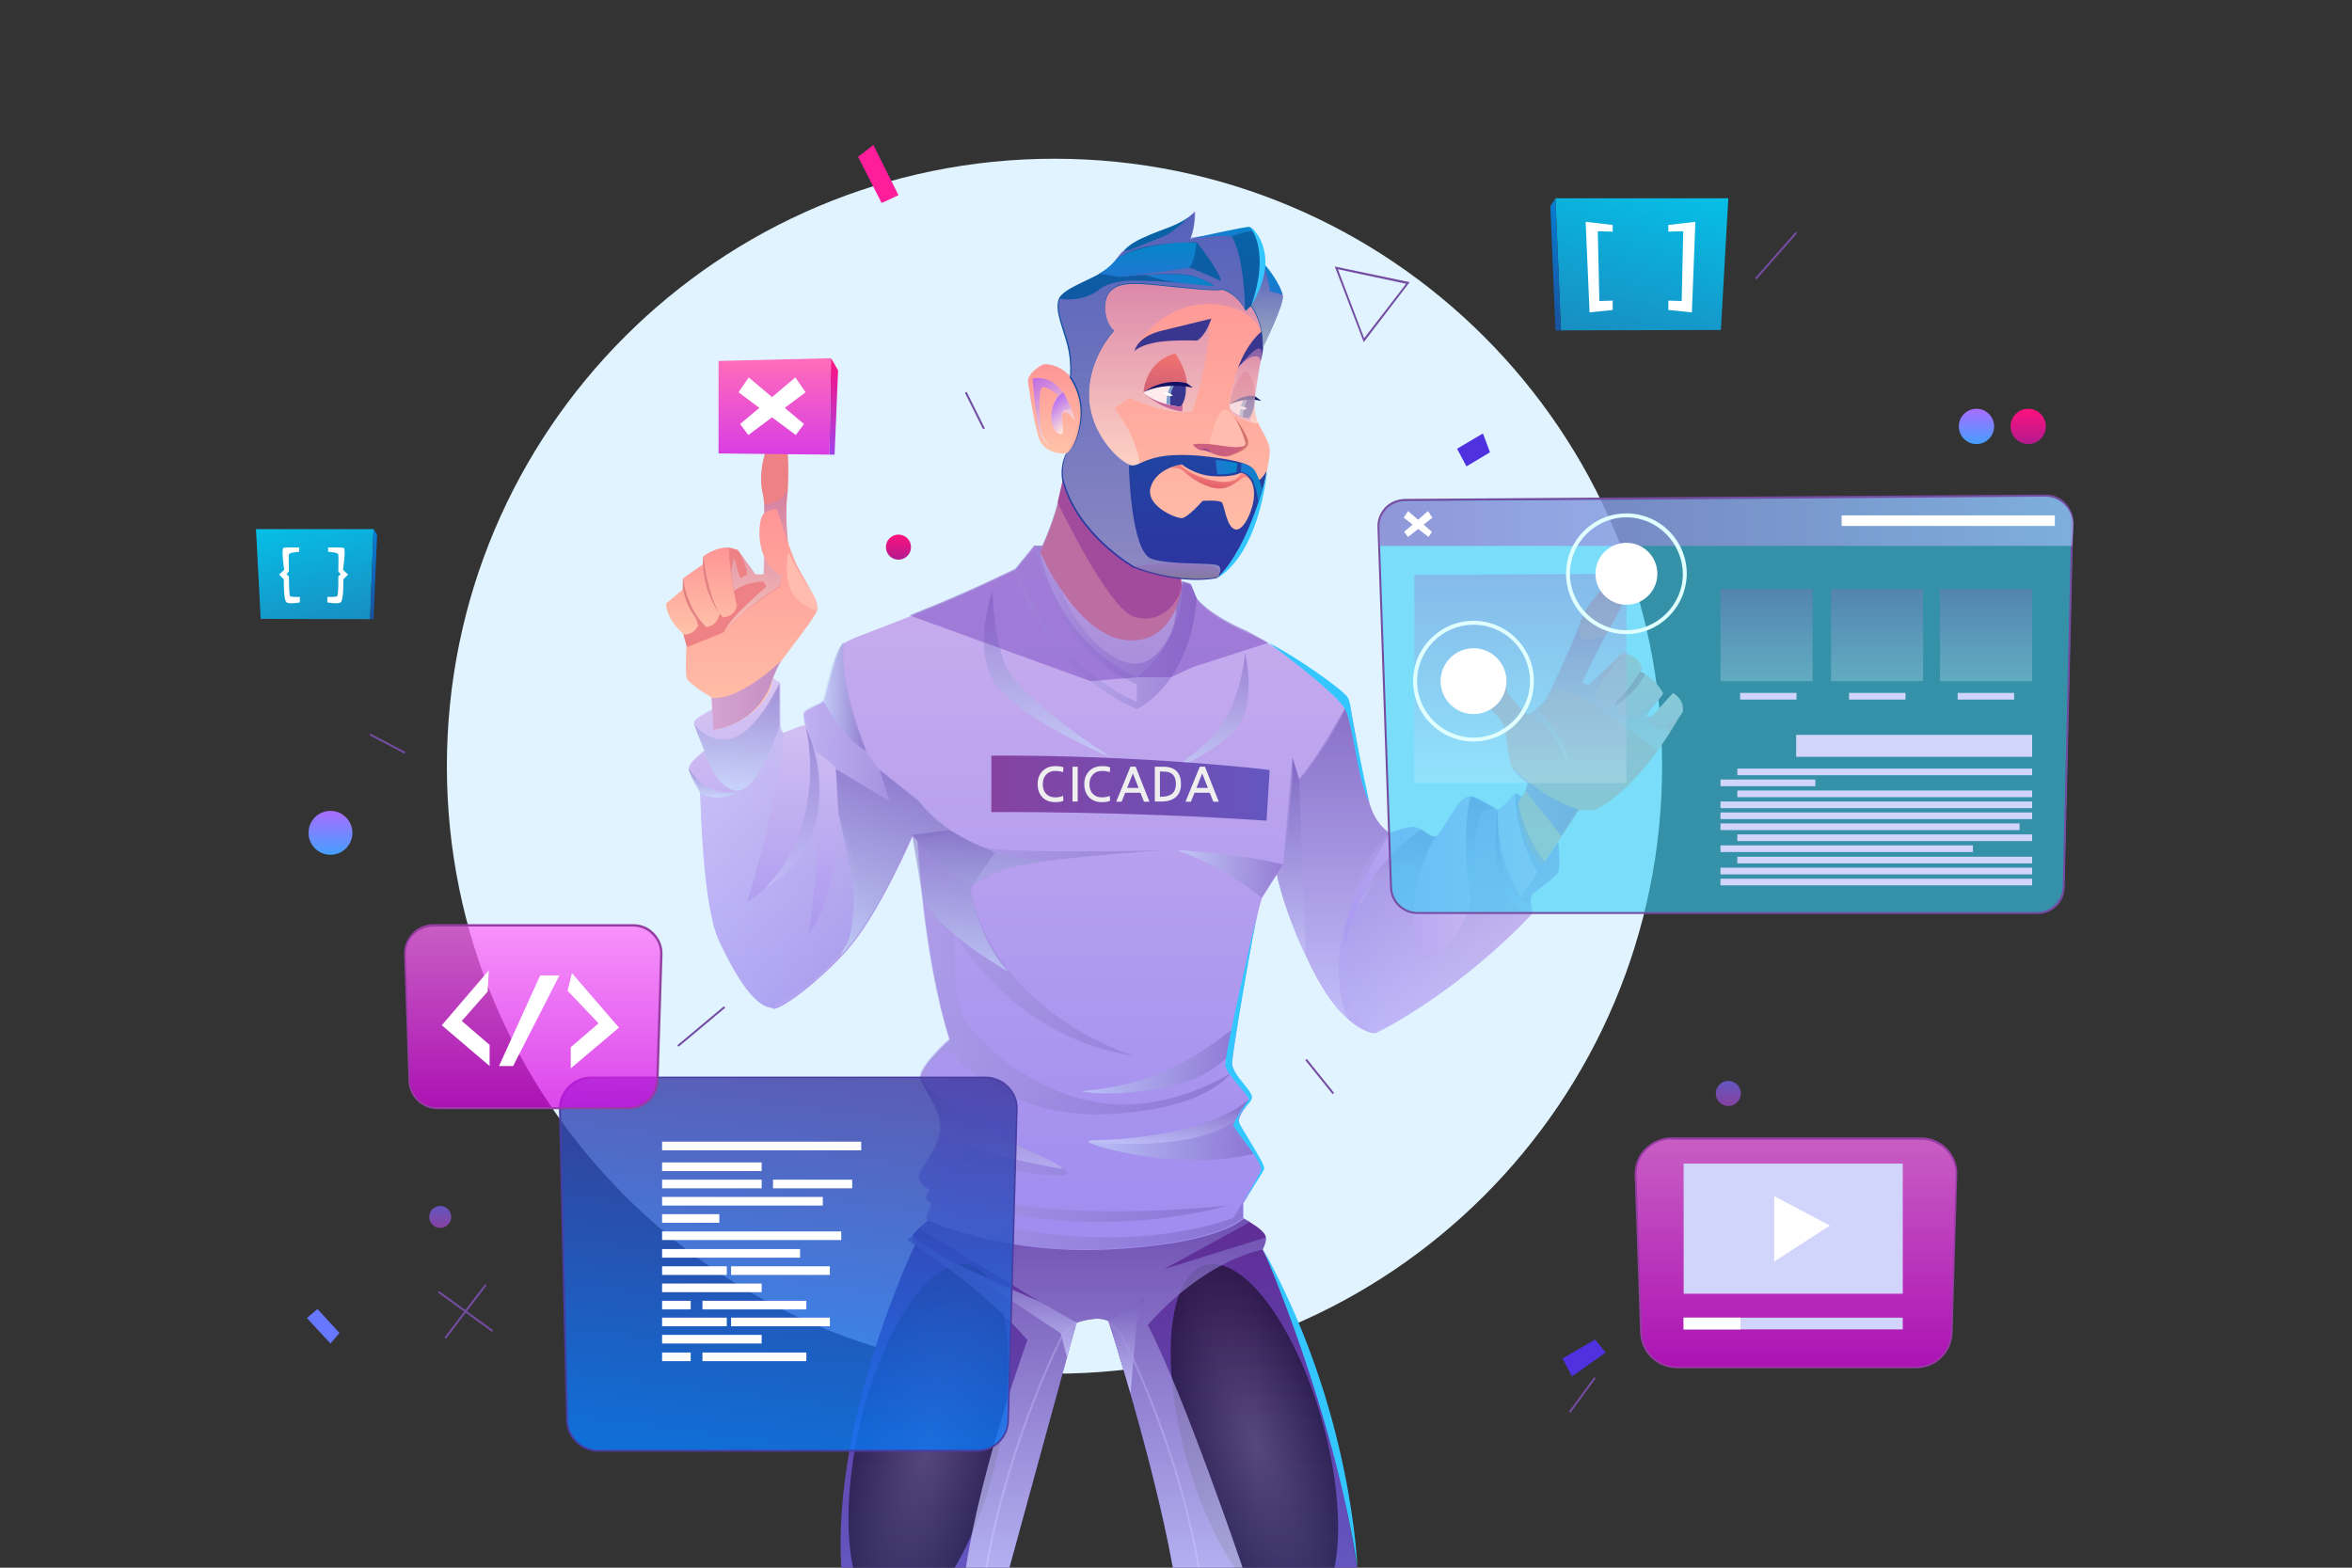 <svg width="600" height="400" viewBox="0 0 600 400" fill="none" xmlns="http://www.w3.org/2000/svg">
<rect x="0" y="0" width="600" height="400" fill="#333333" stroke="none"/>
<g id="cicada 1" clip-path="url(#clip0_1_2)">
<g id="Group">
<g id="Group_2">
<path id="Vector" d="M148.2 196.1C148.2 195.9 148.3 195.7 148.6 195.7L155.3 195.9C156 195.9 156.5 196 157 196.2C157.5 196.4 157.8 196.6 158.1 196.9C158.4 197.2 158.6 197.6 158.7 198C158.8 198.4 158.9 198.9 158.9 199.5L158.8 201.3C158.8 201.8 158.7 202.3 158.6 202.8C158.5 203.2 158.2 203.6 157.9 203.9C157.6 204.2 157.2 204.4 156.7 204.6C156.2 204.8 155.7 204.8 155 204.8L151.4 204.7L150.7 202.6H150.6L150.5 204.7L148 204.6L148.2 196.1ZM150.6 202.4L154.9 202.5C155.4 202.5 155.7 202.4 155.9 202.2C156.1 202 156.2 201.6 156.2 201.1V199.6C156.2 199 156.1 198.7 155.9 198.5C155.7 198.3 155.4 198.2 154.9 198.2L150.8 198.1C150.7 198.1 150.7 198.1 150.7 198.2L150.6 198.3V202.4Z" fill="#F1F1F4"/>
<path id="Vector_2" d="M162.4 199.9L162.2 202.6C162.2 202.7 162.3 202.8 162.4 202.8L169.9 203L169.8 205.3L160 205C159.8 205 159.6 204.9 159.7 204.6L159.9 196.4C159.9 196.2 160 196 160.3 196L169.9 196.3C170.1 196.3 170.3 196.4 170.3 196.7L170.2 199L167.8 199.8H167.7V198.6C167.7 198.5 167.7 198.5 167.6 198.5L162.5 198.3C162.4 198.3 162.4 198.3 162.4 198.4V198.5V199.6L166.6 199.7L166.5 201.5L163 201.4L162.4 199.9Z" fill="#F1F1F4"/>
<path id="Vector_3" d="M179.2 199.8L179.1 198.8C179.1 198.7 179.1 198.7 179 198.6L174.3 198.5C174.1 198.5 174 198.5 173.9 198.6C173.8 198.7 173.8 198.8 173.8 198.9V199.1C173.8 199.3 173.8 199.4 173.9 199.4C174 199.5 174.1 199.5 174.2 199.5L179.7 200.4C180.1 200.5 180.3 200.5 180.6 200.7C180.8 200.8 181 201 181.2 201.1C181.4 201.3 181.5 201.5 181.5 201.7C181.6 201.9 181.6 202.2 181.6 202.6V203.3C181.6 203.7 181.5 204 181.4 204.3C181.3 204.6 181.1 204.8 180.9 205C180.7 205.2 180.4 205.3 180.1 205.4C179.8 205.5 179.3 205.5 178.9 205.5L170.9 205.3L171 203L178.1 203.2C178.3 203.2 178.5 203.2 178.5 203.1C178.6 203 178.6 202.9 178.6 202.7V202.5C178.6 202.3 178.6 202.2 178.5 202.2C178.4 202.1 178.3 202.1 178.2 202.1L172.9 201.3C172.5 201.2 172.2 201.2 172 201.1C171.7 201 171.5 200.9 171.4 200.7C171.2 200.5 171.1 200.3 171.1 200.1C171 199.9 171 199.6 171 199.2V198.6C171 198 171.2 197.5 171.6 197.1C172 196.8 172.5 196.6 173.3 196.6L181.2 196.8C181.5 196.8 181.6 196.9 181.6 197.2L181.5 199L179.2 199.8Z" fill="#F1F1F4"/>
<path id="Vector_4" d="M182.6 205.7L182.9 196.8L185.4 196.9L185.1 205.8L182.6 205.7Z" fill="#F1F1F4"/>
<path id="Vector_5" d="M194.5 202.2C194.5 202.1 194.5 201.9 194.5 201.8C194.5 201.7 194.5 201.5 194.5 201.4V201.3L197 201.4L196.9 205.8C196.9 206 196.8 206.1 196.6 206.1L189.9 205.9C189.2 205.9 188.7 205.8 188.2 205.6C187.7 205.4 187.4 205.2 187.1 204.9C186.8 204.6 186.6 204.2 186.5 203.8C186.4 203.4 186.3 202.9 186.3 202.3L186.4 200.5C186.4 200 186.5 199.5 186.6 199C186.7 198.6 187 198.2 187.3 197.9C187.6 197.6 188 197.4 188.5 197.2C189 197 189.5 197 190.2 197L196.9 197.2C197.1 197.2 197.3 197.3 197.2 197.6L197.1 199.5L194.7 200.3H194.6V199.4C194.6 199.3 194.6 199.3 194.5 199.3L190.2 199.2C190 199.2 189.7 199.2 189.6 199.2C189.4 199.2 189.3 199.3 189.2 199.4C189.1 199.5 189 199.7 189 199.8C188.9 200 188.9 200.2 188.9 200.5V202.1C188.9 202.6 189 203 189.2 203.2C189.4 203.4 189.7 203.5 190.2 203.6L194.4 203.7C194.5 203.7 194.5 203.7 194.5 203.6V202.2Z" fill="#F1F1F4"/>
<path id="Vector_6" d="M202.3 197.4C202.5 197.4 202.6 197.4 202.7 197.5C202.8 197.6 202.8 197.7 202.9 197.8L206.1 204.3C206.2 204.4 206.2 204.5 206.3 204.5H206.4C206.5 204.5 206.6 204.4 206.6 204.3L206.8 197.6L209.1 197.7L208.8 206.3C208.8 206.5 208.7 206.7 208.4 206.6L204.8 206.5C204.6 206.5 204.5 206.5 204.4 206.4C204.3 206.3 204.2 206.3 204.2 206.1L200.9 199.6C200.9 199.5 200.8 199.4 200.7 199.4H200.6C200.5 199.4 200.4 199.5 200.4 199.6L200.2 206.3L197.9 206.2L198.2 197.6C198.2 197.4 198.3 197.2 198.6 197.2L202.3 197.4Z" fill="#F1F1F4"/>
</g>
<path id="Vector_7" d="M269 350.5C354.604 350.5 424 281.104 424 195.5C424 109.896 354.604 40.5 269 40.5C183.396 40.5 114 109.896 114 195.5C114 281.104 183.396 350.5 269 350.5Z" fill="#E0F3FF"/>
<g id="Group_3">
<g id="Group_4">
<path id="Vector_8" d="M346.2 400H299.2C294.3 372.7 282.8 337.1 282.8 337.1C280 335.5 274.6 337.5 274.6 337.5L257.5 400H214.6C212.3 361.4 233.4 317.7 233.4 317.7C233.3 317.6 232.7 316.2 232.8 315.3C232.9 314.9 233.6 314.2 234.4 313.4C235.6 312.3 236.9 311.3 236.9 311.3L317 310.8C317 310.8 317.8 311.2 318.8 311.8C320.6 312.9 322.9 314.5 322.9 315.7C322.9 317.3 322.2 318.4 322.1 318.7V318.8C339.3 351.1 346.2 400 346.2 400Z" fill="url(#paint0_linear_1_2)"/>
<path id="Vector_9" opacity="0.5" d="M254.3 371.9C248.6 396.8 236.1 415.2 226.4 413C216.7 410.8 213.6 388.8 219.3 363.8C225 338.9 237.5 320.5 247.2 322.7C256.9 325 260.1 347 254.3 371.9Z" fill="url(#paint1_radial_1_2)"/>
<path id="Vector_10" opacity="0.5" d="M337.3 362.6C344.2 387.2 342.1 409.4 332.5 412C323 414.7 309.6 396.9 302.7 372.2C295.8 347.6 297.9 325.4 307.5 322.8C317.1 320.2 330.4 338 337.3 362.6Z" fill="url(#paint2_radial_1_2)"/>
<g id="Group_5">
<path id="Vector_11" d="M251.9 400L251.4 399.9C256.9 367.7 270.7 340.7 270.9 340.4L271 340.3L274.5 337.2L274.8 337.6L271.3 340.7C270.7 342 257.3 368.5 251.9 400Z" fill="url(#paint3_linear_1_2)"/>
</g>
<g id="Group_6">
<path id="Vector_12" d="M305.6 400C300.2 368.4 286.4 341.7 285.8 340.5L282.7 337.7L283 337.3L286.2 340.2C286.3 340.5 300.6 367.7 306 399.9L305.6 400Z" fill="url(#paint4_linear_1_2)"/>
</g>
<path id="Vector_13" opacity="0.76" d="M323 315.7C323 317.3 322.3 318.4 322.2 318.7V318.8C305.5 322.6 292.8 338.1 292.8 338.1C301.9 355.5 317 400 317 400H299.2C294.3 372.7 282.8 337.1 282.8 337.1C280 335.5 274.6 337.5 274.6 337.5L257.5 400H246.4C250.4 373.8 262.1 341.9 262.1 341.9C250.5 328.5 233.4 317.7 233.4 317.7L231.4 316.4L232.9 315.3C240.3 322.4 264.3 331.7 265 332L234.5 313.4C235.7 312.3 237 311.3 237 311.3L317.1 310.8C317.1 310.8 317.9 311.2 318.9 311.8L297 323.8L323 315.7Z" fill="url(#paint5_linear_1_2)"/>
<path id="Vector_14" opacity="0.76" d="M282.9 337.1L292.2 331.1L290 337.1L288.4 355.4L282.9 337.1Z" fill="url(#paint6_linear_1_2)"/>
<path id="Vector_15" opacity="0.76" d="M274.7 337.5L264.9 332L244.1 322.6L270.6 340.2L272.2 346.4L274.7 337.5Z" fill="url(#paint7_linear_1_2)"/>
</g>
<path id="Vector_16" d="M301.5 149.6C301.6 150 301.6 150.3 301.6 150.3C301.1 152.3 300.5 154.2 299.9 156C297.9 161.6 295.5 165.6 293.7 168.1C292.1 170.3 291 171.3 291 171.3C276.4 166.7 269.2 152.4 266.5 145.4V145.3C266 144 265.6 142.9 265.4 142.2C265.2 141.6 265.1 141.3 265.1 141.3C265.2 141.2 265.2 141 265.3 140.9V140.8C265.5 140.3 265.8 139.8 266 139.3C267.9 135.1 269.2 131.2 270 128.1C270.7 125.5 271.1 123.5 271.3 122.4C271.4 121.8 271.4 121.5 271.4 121.5L278.2 125.1L301.6 137.5C301.2 139.6 301.1 141.7 301.1 143.4C301.1 144.7 301.1 145.8 301.2 146.7C301.3 147.9 301.4 148.8 301.5 149.4C301.4 149.6 301.5 149.6 301.5 149.6Z" fill="#FE9083"/>
<path id="Vector_17" d="M295 172.8C293.6 174.1 292.1 175.3 290.2 176.3C290.2 176.3 290.1 176.3 290.1 176.4C290.1 176.4 290.1 176.4 290 176.3C289.5 176 287.7 174.9 285.4 173.2C279.3 168.6 269.1 159.3 266.1 146.7C266.1 146.7 266.1 146.7 266.1 146.6C265.8 145.1 265.5 143.6 265.4 142C265.4 141.6 265.3 141.2 265.3 140.8C265.3 140.8 267.3 145.6 270.9 150.7C275 156.8 281.2 163.4 288.7 163.4C295.1 163.4 298.4 159 300.1 155C300.8 153.3 301.2 151.6 301.5 150.4C301.6 150 301.6 149.7 301.7 149.5C301.7 149.4 301.7 149.2 301.7 149.1C301.8 148.7 301.8 148.4 301.8 148.4C301.8 148.4 304 163.8 295 172.8Z" fill="url(#paint8_linear_1_2)"/>
<path id="Vector_18" opacity="0.5" d="M295 172.8C293.6 174.1 292.1 175.3 290.2 176.3H290H289.9C289.4 176 287.6 174.9 285.3 173.2C279.2 168.6 269 159.3 266 146.7C266 146.7 266 146.7 266 146.6C265.7 145.1 265.4 143.6 265.3 142C265.3 141.6 265.2 141.2 265.2 140.8C265.2 140.8 267.2 145.6 270.8 150.7C270.8 150.7 274.8 161.8 283.6 167.3C288 170.1 291.3 169.7 293.7 168C296.1 166.4 297.7 163.6 298.7 161.5C299.6 159.4 299.9 157.4 300 155.9C300 155.6 300 155.3 300 155C300.7 153.3 301.1 151.6 301.4 150.4C301.5 150 301.5 149.7 301.6 149.5C301.6 149.4 301.6 149.2 301.6 149.1C301.7 148.7 301.7 148.4 301.7 148.4C301.7 148.4 304 163.8 295 172.8Z" fill="url(#paint9_linear_1_2)"/>
<path id="Vector_19" d="M351.1 263.5C351 263.5 350.9 263.6 350.9 263.6C350.1 263.7 347.5 263.1 344.2 260.3C341.4 257.9 338 253.8 334.7 247.1C328 233.7 326.1 224.8 325.8 223.2V223L321.9 229.2C319.3 237.2 314.2 270.1 314.3 271.6C314.4 273 318.7 279.9 318.7 280.8C318.6 281.7 316.6 283.6 316.1 285.6C315.7 287 318.4 291.3 320.2 294.5C321.2 296.2 321.9 297.6 321.9 298.1C321.9 299.6 317.2 307 317.2 307V311L317.1 311.1L316.9 311.3L316.7 311.4C314.9 312.8 307.3 317.5 283.4 318.8C255.2 320.3 236.3 311.2 236.3 311.2L237.7 307.3C237.7 307.3 236.4 306.2 236.3 305.6C236.2 305 237.3 303.7 237.3 303.7C237.3 303.7 234.5 302.2 234.5 300.3C234.5 298.4 240.2 292.5 240 287.5C239.8 282.5 235.5 278 234.9 275.2C234.3 272.4 242.3 265.3 242.3 265.3C235.5 243.7 234.2 214.7 234.2 214.7L232.9 213.2C232.9 213.2 224.8 231.8 217.4 240.9C216.5 242 215.6 243.1 214.6 244.1C212.5 246.3 210.3 248.4 208.2 250.2C203.1 254.7 198.4 257.6 197.3 257.4C195.4 257 187.8 242 188.2 226.7C188.4 219.4 192.8 211.2 197.3 204.7C197.8 204 198.3 203.3 198.8 202.6C202 198.2 205.2 194.7 206.6 193.2C207.2 192.6 207.5 192.3 207.5 192.3C207.5 192.3 206.5 188.9 205.7 186C205.7 185.9 205.7 185.9 205.6 185.8V185.7C205.6 185.6 205.6 185.6 205.6 185.6C205.2 183.8 204.9 182.3 205.2 181.9C205.8 180.9 209.5 179.7 210.1 179C210.7 178.2 213.4 165.5 215.4 164.1C217.3 162.8 220.8 161.8 232.1 157.3C232.7 157.1 233.2 156.9 233.8 156.6C246.6 151.6 259.1 145.4 259.1 145.4L263.9 139.5H266L265.3 141V141.1C265.6 142.6 266 144.1 266.5 145.5V145.6C273.1 166.4 290.1 173.1 290.1 173.1C301.9 164.4 301.7 150.6 301.7 150.6V148.7L303.9 149.4L305.4 153C305.4 153 308 157 318.1 161.4C319.9 162.2 321.7 163.1 323.7 164.3C333 169.6 343.3 177.7 344.1 179.4C344.2 179.6 344.3 179.9 344.4 180.3C345.5 184.6 347.7 200.6 349.8 206.3C351.1 209.9 353.2 211.8 354.7 212.9C355.8 213.7 356.6 213.9 356.6 213.9C356.8 214.8 356.9 215.7 357 216.5C361.3 243.6 353 262.2 351.1 263.5Z" fill="url(#paint10_linear_1_2)"/>
<path id="Vector_20" opacity="0.5" d="M242.3 211.8L234.1 214.6L232.8 213.1C232.8 213.1 224.7 231.7 217.3 240.8C216.4 241.9 215.5 243 214.5 244C212.4 246.2 210.2 248.3 208.1 250.1L201.8 223L198.6 202.4C201.8 198 205 194.5 206.4 193C207 192.4 207.3 192.1 207.3 192.1C207.3 192.1 206.3 188.7 205.5 185.8C205.5 185.7 205.5 185.7 205.4 185.6V185.5C205.4 185.4 205.4 185.4 205.4 185.4C205 183.6 204.7 182.1 205 181.7C205.6 180.7 209.3 179.5 209.9 178.8C210.5 178 213.2 165.3 215.2 163.9C215.2 163.9 213.9 176.2 220.9 191.7L224.3 196.5L234.3 204.5C234.4 204.4 238.2 209.5 242.3 211.8Z" fill="url(#paint11_linear_1_2)"/>
<path id="Vector_21" d="M218.4 233.9C216.6 247 197.1 257.1 197.1 257.1C192.7 257.1 187.9 249.5 183.5 240.2C179.1 230.8 178.8 204 178.6 202.3C178.4 200.6 175.9 197.3 175.8 195.9C175.7 194.5 179.8 191.5 179.8 191.5V191.4V191.3C179.4 190.4 176.9 185.2 177.1 184.2C177.3 183.2 181.9 180.9 181.9 180.9L182.2 186C182.2 186 193 184 196.6 175.6L197.2 173L199 174.2V185.2C199 185.2 199.4 186.9 199.9 186.9C200.5 186.9 204.7 184.8 205.5 185.1C206.4 185.4 207.3 191.3 208.4 192C209.6 192.8 212.7 194.9 213.2 196C213.4 196.5 213.4 198.2 213.5 200.1C213.5 202.5 213.5 205.4 213.9 207C214.5 210.3 220.2 220.8 218.4 233.9Z" fill="url(#paint12_linear_1_2)"/>
<path id="Vector_22" d="M397.4 222.7C396.5 224.1 392.1 227 391 228.1C389.9 229.2 391 233 391 233C372.4 252.7 353.1 262.6 351.1 263.5C351 263.5 350.9 263.6 350.9 263.6C339.2 255.8 340.2 242.9 344.1 232C347.8 221.6 354.1 213 354.4 212.6C354.6 212.5 357.9 211.1 360.3 211C361.1 210.9 361.8 211.3 362.5 211.7C363.9 212.6 365.1 214 366.3 213.4C368 212.5 371.8 203.5 374.4 203.3C376.2 203.1 378.7 205 380.4 206C381.1 206.5 381.7 206.8 382 206.7C383 206.4 386.2 202.6 386.4 202.5C386.7 202.4 388.1 203.5 388.1 203.5L387.1 204.8C388.7 213.9 393.9 220 393.9 220L397.4 214.9C397.4 214.8 398.3 221.3 397.4 222.7Z" fill="url(#paint13_linear_1_2)"/>
<path id="Vector_23" d="M301.5 149.3C301.5 149.4 301.5 149.6 301.4 149.7C301.4 150 301.3 150.2 301.2 150.5C300 154.9 295.2 159.4 289.1 157.3C282.5 154.9 269.8 128.2 269.8 128.2L271.1 122.5L301.1 146.9L301.4 149.2L301.5 149.3Z" fill="#CB4D7A"/>
<g id="Group_7">
<path id="Vector_24" d="M201.8 144.4C201.8 144.4 200 134.3 200.8 126.8C201.6 119.3 200.6 110.9 200.6 110.9C200.6 110.9 198.8 110.1 197.5 110.9C196.2 111.7 193.1 119.4 194.5 125.6C195.9 131.8 194.8 146.6 194.8 146.6H192.7L188.2 140.3L186 139.7C186 139.7 173.3 151.7 173.5 158.8L175.2 165.1L190.9 164.6L201.1 152.9L201.8 144.4Z" fill="#EE8183"/>
<path id="Vector_25" d="M185.9 139.7C185.9 139.7 186.2 147.7 188 154.5C188 154.5 187.7 157.3 184.4 157.5L183.6 156.6C183.6 156.6 183 159.8 180.1 160L177.4 157.3L178.1 159.6C178.1 159.6 177.1 162 174.5 161.9C174.5 161.9 170.1 158.5 169.9 154L174.2 150.4V147.6L179.3 144L179.4 142C179.4 141.9 182.4 139.6 185.9 139.7Z" fill="url(#paint14_linear_1_2)"/>
<path id="Vector_26" opacity="0.6" d="M201 124.7C201 124.7 200.2 126.6 199.1 127.4C198 128.2 194.9 128.7 194.9 128.7L194.8 146.6H192.7L188.2 140.3C188.2 140.3 190.5 143.9 190.6 146.6L188.8 147.5L187.2 142.1L186.5 146L187.2 150.8C187.2 150.8 189.9 148.5 194.8 148.4L195.5 149.7C195.5 149.7 186.7 157 184.6 161.3C184.6 161.3 189 155.8 198.9 149.6L199.8 146.7L201.1 139.7C201.1 139.7 199.9 129.6 201 124.7Z" fill="url(#paint15_linear_1_2)"/>
<path id="Vector_27" d="M208.4 155.8C207.6 158.3 199 168.5 198 170.7C197 172.9 196.5 175.8 196.5 175.8C192.3 184.9 182.1 186.2 182.1 186.2L181.6 178C181.6 178 176.1 174.8 175.2 173.1L175.1 172.8C174.8 171.2 175.1 165.2 175.1 165.2L184.7 161.3C188.9 155.9 199 149.7 199 149.7L199.5 146.9C192.2 143.3 193.4 132.5 194.7 131.2C195.9 129.9 198.2 129.9 198.2 129.9C198.2 129.9 200.9 138.6 202.6 142.7C204.1 146.6 209.2 153.3 208.4 155.8Z" fill="url(#paint16_linear_1_2)"/>
<path id="Vector_28" d="M179.4 141.9C179.4 141.9 180.5 151.8 183.6 156.6C183.6 156.6 179.6 151.6 179.3 144L179.4 141.9Z" fill="#E28183"/>
<path id="Vector_29" d="M174.2 147.5C174.2 147.5 175.2 155.5 180.2 160C180.2 160 175.8 157.8 174.2 150.3V147.5Z" fill="#E28183"/>
<path id="Vector_30" opacity="0.91" d="M199.3 168.6C199.3 168.6 188.5 179.1 181.5 178L182 186.2C182 186.2 193.4 185.2 197.1 173.2C197.1 173.3 198.4 169.8 199.3 168.6Z" fill="url(#paint17_linear_1_2)"/>
</g>
<g id="Group_8">
<path id="Vector_31" d="M428.4 182.9C428.4 182.9 418.5 201.1 406.8 206.7H402.8L393.6 220.6C393.6 220.6 387.7 216.9 387.2 204.6C387.2 204.6 389.3 202.4 389.8 200C389.8 200 386.5 197.4 385.6 195.5C384.7 193.6 384.4 187.9 383.8 185.6C383.2 183.3 377.8 178.4 376.6 177.8C375.4 177.2 370 176.9 370 176.9C370 176.9 369.2 174.9 370 174C370.8 173.1 379.2 169.8 383.8 172.9C383.8 172.9 384.1 175.3 384.6 176.6C385.1 177.9 389.2 182.3 389.8 182.3C390.4 182.3 393.2 180 394.4 178.3C395.5 176.6 401.7 163.4 403.1 159V158.9C403.1 158.8 403.1 158.8 403.2 158.7C403.2 158.6 403.2 158.6 403.2 158.6C403.2 158.6 403.2 158.6 403.2 158.5C404.3 154.6 411 147.3 414.5 145.2C414.5 145.2 416 144.8 416.8 146.7C416.8 146.7 414 154.8 411 159.6C410.5 160.4 410 161.4 409.4 162.4C406.9 167.1 404 173.1 403.6 174V174.1L405.2 174.9L409.5 170.8L413.9 166.7L424 177.3L423 178.6L419.9 182.6L421.5 182.9L425.2 178.8L428.4 182.9Z" fill="url(#paint18_linear_1_2)"/>
<path id="Vector_32" opacity="0.6" d="M426 186.8L422.8 191.5C422.8 191.5 405.3 178 401.6 176.9C397.8 175.8 396.4 176.5 396.4 176.5L392.5 181.5C392.5 181.5 399.7 187.9 400.3 196.5C400.3 196.5 397.9 185.6 389.7 182.3C390.3 182.3 393.1 180 394.3 178.3C395.4 176.6 401.6 163.4 403 159C402.8 159.8 402.5 161.2 403.2 162.4C404.1 164 409.1 162.5 409.4 162.4L403.6 174V174.1L405.2 174.9L409.5 170.8L407.4 175.8L423 178.6L419.9 182.6L421.5 182.9L426 186.8Z" fill="url(#paint19_linear_1_2)"/>
<path id="Vector_33" d="M413.9 166.7C413.9 166.7 416.9 166.3 418.9 170.2L418.5 171.5C418.5 171.5 421.5 172.1 424.3 176.9C424.3 176.9 421.8 181.5 415.5 183.6C415.5 183.6 412.6 182.8 412.1 180.3L412.7 178.7L410.4 180.4C410.4 180.4 407.7 181.2 406.5 177.2L413.9 166.7Z" fill="url(#paint20_linear_1_2)"/>
<path id="Vector_34" d="M429.3 181.6C429.3 181.6 429.9 178.7 426.8 176.8L420.8 183.4C420.8 183.4 421 185.5 423.6 186C423.6 186.1 427.7 184.7 429.3 181.6Z" fill="url(#paint21_linear_1_2)"/>
<path id="Vector_35" opacity="0.91" d="M385.6 195.5C385.6 195.5 392.6 203.3 402.7 206.6L398.3 213.3L389.1 201.7L389.7 200C389.8 200 386.1 197.2 385.6 195.5Z" fill="url(#paint22_linear_1_2)"/>
<path id="Vector_36" d="M418.4 171.4C418.4 171.4 415.5 176.2 412.6 178.6L412 180.2C412 180.2 417.6 176.4 419.7 172C419.7 172 419.1 171.5 418.4 171.4Z" fill="#E28183"/>
</g>
<path id="Vector_37" opacity="0.5" d="M397.4 222.7C396.5 224.1 392.1 227 391 228.1C389.9 229.2 391 233 391 233C372.4 252.7 353.1 262.6 351.1 263.5C351 263.5 350.9 263.6 350.9 263.6C349.4 263.8 342 261.7 334.6 246.9C327.9 233.5 326 224.6 325.7 223V222.8L327.3 220.6L329.7 193.3L331.4 198.8C337.8 191 343.9 179.1 343.9 179.1L344.2 180C345.3 184.3 347.5 200.3 349.6 206C350.9 209.6 353 211.5 354.5 212.6C348.6 218 345.6 225.8 344.2 232C342.9 237.7 342.8 242 342.8 242C342.8 242 344.4 234.3 349.6 225C351.5 221.6 354.2 218.6 356.9 216.1C358.9 214.2 361 212.7 362.6 211.5C364 212.4 365.2 213.8 366.4 213.2C358.6 224.9 358.8 248.1 366.1 243.7C373.4 239.3 375.1 229.9 375.1 229.9C373.4 218.5 373.9 205.6 375.3 203.1C377 203.2 381.8 206.6 382.1 206.5C381.6 220 388 229 388 229L392.2 222.6C386.1 212.4 386.6 202.4 386.6 202.4C386.9 202.3 388.3 203.4 388.3 203.4L387.3 204.7C388.9 213.8 394.1 219.9 394.1 219.9L397.6 214.8C397.4 214.8 398.3 221.3 397.4 222.7Z" fill="url(#paint23_linear_1_2)"/>
<path id="Vector_38" opacity="0.5" d="M317 306.8V310.8L316.9 310.9L316.7 311.1L316.5 311.2C314.7 312.6 307.1 317.3 283.2 318.6C255 320.1 236.1 311 236.1 311L237.5 307.1C237.5 307.1 236.2 306 236.1 305.4C236 304.8 237.1 303.5 237.1 303.5C237.1 303.5 234.3 302 234.3 300.1C234.3 298.4 238.9 293.4 239.7 288.8C239.8 288.3 239.8 287.8 239.8 287.3C239.6 282.3 235.3 277.9 234.7 275C234.1 272.2 242.1 265.1 242.1 265.1C235.3 243.5 234 214.5 234 214.5L232.7 213C232.7 213 224.6 231.6 217.2 240.7C209.8 249.8 199 257.6 197.1 257.2C192.7 257.2 187.9 249.6 183.5 240.3C179.1 230.9 178.8 204.1 178.6 202.4C178.4 200.7 175.9 197.4 175.8 196C180.5 204.1 188.1 201.8 188.1 201.8C182.6 201.9 179.8 191.7 179.8 191.7V191.6V191.5L177.1 184.4C177.4 184.7 183.7 191.7 189.7 187.4C195.9 183 199.1 174.4 199.1 174.4V185.4C199.1 185.4 199.5 187.1 200 187.1C199.6 192.2 198.6 198.3 197.3 204.4C194.5 217.5 190.6 230.2 190.6 230.2C190.6 230.2 201 224.5 204.7 210.1C206.5 203.2 206.7 197.2 206.6 192.9C206.5 189.2 206 186.6 205.8 185.7C205.8 185.6 205.8 185.6 205.7 185.5V185.4C205.7 185.4 205.7 185.4 205.7 185.3L206.7 187.4L208.6 192.2C210.8 210.7 206.2 238.5 206.2 238.5C212.9 230.2 214.3 211.7 214 207.2C213.9 205.1 213.7 202.4 213.6 200.3C213.4 197.9 213.3 196.2 213.3 196.2L227 204.4L224.5 196.4L234.5 204.4C234.5 204.4 243.5 215.2 252.7 216.5C261.9 217.8 295.8 217 295.8 217C295.8 217 266.4 218.9 257.8 221.4C249.2 223.9 247.6 226.8 247.6 226.8C253.8 258.4 288.2 269 289.2 269.4C258 264.7 243.5 238.2 243.5 238.2C243.5 238.2 243 253.1 245.4 258.8C247.8 264.5 262 278.4 280.1 281.3C281.6 281.5 283.1 281.7 284.6 281.8C299.9 282.5 312.6 274.7 313.9 273.8C314 273.7 314 273.7 314 273.7C313.5 274.5 307.2 283.3 281.8 284.3C280.3 284.4 278.8 284.4 277.3 284.3C253.8 283.3 241.8 267.6 241.8 267.6C241.8 267.6 233.1 272.3 238.6 279.2C238.7 279.3 238.7 279.4 238.8 279.4C240.4 281.3 244.1 283.6 248.3 286C248.4 286.1 248.5 286.1 248.6 286.2C253.8 289.1 259.8 292 264.5 294.4C264.5 294.4 264.5 294.4 264.6 294.4C267.5 295.9 269.8 297.2 271.1 298.1C272.4 299.1 272.7 299.7 271.4 299.8C264.8 300.6 239.9 295.1 238.9 296.6C237.9 298.1 240.1 302 240.1 302C262.9 313.3 311.8 307.7 313.4 307.6C272.5 318.3 239 305 239 305L240.1 308.9C240.1 308.9 258.3 315.2 279.8 315.7C301.3 316.2 314.7 310.7 314.7 310.7L317 306.8Z" fill="url(#paint24_linear_1_2)"/>
<path id="Vector_39" opacity="0.5" d="M300.3 216.9C300.3 216.9 316.6 217.8 327.3 220.6L321.8 229C321.8 229 313.4 221.7 300.3 216.9Z" fill="url(#paint25_linear_1_2)"/>
<path id="Vector_40" opacity="0.5" d="M315.5 261.7C315.5 261.7 305.4 270.2 295.4 274.1C285.4 278 275.8 278.4 275.8 278.4C275.8 278.4 281.5 280.1 295.7 277.8C309.8 275.5 314.6 267.9 314.6 267.9L315.5 261.7Z" fill="url(#paint26_linear_1_2)"/>
<path id="Vector_41" opacity="0.5" d="M320.1 294.3C301.3 299.2 277.5 292.2 277.7 291.3C277.9 290.4 284.2 291.7 298.9 288.7C313.1 285.8 318.3 280.8 318.6 280.5C318.5 281.4 316.5 283.3 316 285.3C315.5 286.8 318.2 291.1 320.1 294.3Z" fill="url(#paint27_linear_1_2)"/>
<path id="Vector_42" opacity="0.5" d="M269 219.4C253 221 248.6 225.5 248.6 225.5C244.1 226.1 234 214.5 234 214.5L232.7 213C232.7 213 224.6 231.6 217.2 240.7C216.3 241.8 215.4 242.9 214.4 243.9L215.5 241.5C215.5 241.5 217.2 240.7 217.7 231.6C218.2 222.6 213.9 209.1 213.9 207.3C213.9 205.5 213.2 196.2 213.2 196.2L226.9 204.4L224.4 196.4L234.4 204.4C234.4 204.4 238.3 210.3 248.2 215.2C257.5 219.8 267.9 219.5 269 219.4Z" fill="url(#paint28_linear_1_2)"/>
<path id="Vector_43" opacity="0.5" d="M232.7 213L242.3 211.8C242.3 211.8 246.1 214.3 253.8 217.5L247.4 226.9C247.4 226.9 249.9 240.3 257.2 247.9C257.2 247.9 237.9 237.2 235.2 228.1L232.7 213Z" fill="url(#paint29_linear_1_2)"/>
<path id="Vector_44" opacity="0.5" d="M176.9 184.4L179.6 191.6C179.6 191.6 182.4 201.3 187.9 201.7C193.4 202.1 198.8 185.4 198.8 185.4V174.4C198.8 174.4 192.9 187 186.6 188.4C180.3 189.9 176.9 184.4 176.9 184.4Z" fill="url(#paint30_linear_1_2)"/>
<path id="Vector_45" opacity="0.5" d="M210 178.7C210 178.7 214.9 188.5 221 191.6C221 191.6 213.8 174.1 215.3 163.8C215.3 163.8 212.6 165.5 210 178.7Z" fill="url(#paint31_linear_1_2)"/>
<path id="Vector_46" opacity="0.76" d="M329.7 193.3L331.4 198.8L333.1 243.9C333.1 243.9 328.7 235.3 325.7 223.1L327.3 220.7C327.3 220.6 330 203.6 329.7 193.3Z" fill="url(#paint32_linear_1_2)"/>
<path id="Vector_47" opacity="0.5" d="M382.1 206.6C382.1 206.6 381.1 228.7 390.5 230.6L391 233C391 233 378.8 232.5 382.1 206.6Z" fill="url(#paint33_linear_1_2)"/>
<path id="Vector_48" opacity="0.3" d="M366.4 213.3C366.4 213.3 366 214.1 362.6 211.6C362.6 211.6 350.8 220 346.2 231.8C346.2 231.8 353.5 220.9 357.4 219.8C361.3 218.6 362.2 223 362.2 223C362.2 223 363.8 216.8 366.4 213.3Z" fill="url(#paint34_linear_1_2)"/>
<path id="Vector_49" opacity="0.5" d="M175.7 196C175.7 196 180.3 204.4 188.8 201.8C188.8 201.8 183.7 205.2 178.6 202.4C178.5 202.4 175.4 196.9 175.7 196Z" fill="url(#paint35_linear_1_2)"/>
<path id="Vector_50" opacity="0.5" d="M205.5 185.4C205.5 185.4 211.8 208.8 195.4 226.4C195.4 226.4 206 221 208.4 208.4C210.8 195.7 205.5 185.4 205.5 185.4Z" fill="url(#paint36_linear_1_2)"/>
<path id="Vector_51" opacity="0.5" d="M317.6 166.6C317.6 166.6 316.9 177.2 311.8 184.7C306.7 192.3 296.7 197.4 296.7 197.4C296.7 197.4 309.3 192.8 315.1 186.2C320.9 179.8 317.6 166.6 317.6 166.6Z" fill="url(#paint37_linear_1_2)"/>
<path id="Vector_52" opacity="0.5" d="M253.2 150.8C253.2 150.8 253.2 159.6 256 168.6C258.8 177.6 283.5 193.3 283.5 193.3C283.5 193.3 258.1 182.7 253.1 173.2C248.3 163.8 253.2 150.8 253.2 150.8Z" fill="url(#paint38_linear_1_2)"/>
<path id="Vector_53" d="M252.9 192.8V207.2C252.9 207.2 286 206.9 323.1 209.4L323.9 196.5C324 196.4 291.7 192.6 252.9 192.8Z" fill="url(#paint39_linear_1_2)"/>
<path id="Vector_54" opacity="0.5" d="M305.3 152.7C304.5 162 301.7 168.5 298.7 172.9C294.5 178.9 290 180.9 290 180.9C285.5 178.9 281.6 176.5 278.2 173.8C263.9 162.4 259.3 146.6 259 145.3C265 159.8 273.9 168.7 280.6 173.6C286 177.6 290 179.1 290 179.1V174.5C288.9 174.1 287.9 173.6 286.9 173.1C275.1 167.1 268.9 154.7 266 146.7C266 146.7 266 146.7 266 146.6C264.4 142.3 263.8 139.2 263.8 139.2H265.9L265.2 140.7V140.8C265.5 142.3 265.9 143.8 266.4 145.2V145.3C273 166.1 290 172.8 290 172.8C301.8 164.1 301.6 150.3 301.6 150.3V148.4L303.8 149.1L305.3 152.7Z" fill="url(#paint40_linear_1_2)"/>
<path id="Vector_55" opacity="0.3" d="M375.3 203.2C375.3 203.2 372.1 213.7 375.1 230C375.1 230 376.6 209.3 377.8 207.5C378.9 205.7 382.1 206.6 382.1 206.6C382.1 206.6 377.1 203.8 375.3 203.2Z" fill="url(#paint41_linear_1_2)"/>
<path id="Vector_56" opacity="0.5" d="M344.2 260.2C341.4 257.8 338 253.7 334.7 247C328 233.6 326.1 224.7 325.8 223.1L327.4 220.7L329.5 200.1L331.5 198.9C331.5 198.9 338.6 191.1 344 179.2C344.1 179.4 344.2 179.7 344.3 180.1C345.4 184.4 347.6 200.4 349.7 206.1C351 209.7 353.1 211.6 354.6 212.7C354.6 212.7 342.3 231 341.7 244C341 255.7 343.7 259.6 344.2 260.2Z" fill="url(#paint42_linear_1_2)"/>
<path id="Vector_57" opacity="0.5" d="M271.1 298.3C271.1 298.3 248.9 294.7 239.9 288.8C240 288.3 240 287.8 240 287.3C239.8 282.3 235.5 277.9 234.9 275C235 275.3 235.7 276.8 238.8 279.5C240.8 281.2 243.8 283.4 248.3 286.1C248.4 286.2 248.5 286.2 248.6 286.3C255 290.1 260.5 292.6 264.5 294.5C264.5 294.5 264.5 294.5 264.6 294.5C268.1 296.2 270.5 297.3 271.1 298.3Z" fill="url(#paint43_linear_1_2)"/>
<path id="Vector_58" opacity="0.5" d="M318.5 280.6C318.4 281.5 316.4 283.4 315.9 285.4C315.9 285.4 307.8 294 277.6 291.4C277.8 290.5 284.1 291.8 298.8 288.8C313.1 286 318.2 280.9 318.5 280.6Z" fill="url(#paint44_linear_1_2)"/>
<path id="Vector_59" opacity="0.5" d="M323.6 164L304.3 170.2L298.7 172.8H295H290L286.9 173.1L285.3 173.2L280.6 173.6L278.2 173.8L255.1 165.4L251 163.9L232 157C232.6 156.8 233.1 156.6 233.7 156.3C246.5 151.3 259 145.1 259 145.1L263.8 139.2H265.9C267.8 135 269.1 131.1 269.9 128L271.2 122.3C271.3 121.7 271.3 121.4 271.3 121.4L278.1 125L301 143.3C301 144.6 301 145.7 301.1 146.6L301.4 148.9C301.5 148.5 301.5 148.2 301.5 148.2L303.7 148.9L305.2 152.5C305.2 152.5 307.8 156.5 317.9 160.9C319.7 161.9 321.6 162.9 323.6 164Z" fill="#7A4AC0"/>
<g id="Group_9">
<path id="Vector_60" d="M308.9 146.4C308.9 146.4 299.9 148.4 290 143.6C280.1 138.8 271.8 124.7 271.2 121.1C270.7 117.6 275 108.3 275 101.1C275 93.9 271.5 81.5 277.4 74.8C283.3 68.1 310.6 67.1 319.5 75.7C319.5 75.7 322.2 82.6 322.2 86.5C322.2 87.4 322 88.8 321.8 90.4C321.7 91 321.6 91.6 321.5 92.3C320.7 97 319.6 102.8 320.1 105.3C320.3 106.2 320.6 107 320.9 107.8C322 110.3 323.6 112.3 323.9 114.5C324.3 117.3 320.5 137.6 308.9 146.4Z" fill="url(#paint45_linear_1_2)"/>
<path id="Vector_61" d="M275 99.1C275 99.1 272.5 93 266.4 92.9C266.4 92.9 262.8 94.3 262.2 97.1C262.2 97.1 263.5 107 265 111.7C266.5 116.3 272.1 115.7 272.1 115.7C272.1 115.7 276.9 108.2 275 99.1Z" fill="url(#paint46_linear_1_2)"/>
<path id="Vector_62" d="M298.6 119.4C298.6 119.4 300.7 119.2 301.5 119.9C302.4 120.6 305.6 123.7 309.7 124.5C313.8 125.4 316.5 121.9 317.4 121.7C318.3 121.5 319.2 122.7 319.2 122.7C319.2 122.7 318.8 121.3 316.7 120.6C316.7 120.6 315.8 123.9 309.9 122.7C304 121.6 301.5 119 301.5 119L301.2 118.5C301.3 118.6 299.6 118.9 298.6 119.4Z" fill="url(#paint47_linear_1_2)"/>
<path id="Vector_63" opacity="0.6" d="M289.9 88.8L290 88.2C290 88.2 295.9 77.9 307.5 77.6C319.2 77.3 321.8 84.6 321.8 84.6L324 81.3L319.1 71.3L284.9 70.7L276.6 77.4L275.5 93.9L279.2 115.6L288.2 120.4L290.7 118.1C289.8 110.8 284.3 104.2 284.3 104.2L288.2 101.5C288.2 101.5 298.3 106.4 304.2 104.9C304.2 104.9 308.6 92 308.4 82.5C308.5 82.6 293.4 84.8 289.9 88.8Z" fill="url(#paint48_linear_1_2)"/>
<path id="Vector_64" d="M289.4 89.6C289.4 89.6 290 85.9 296.3 84.4C303.3 82.7 309 81.3 309 81.3C309 81.3 307.8 85.4 305.4 86.9C305.4 86.9 298 86.6 294.2 87.5C290.5 88.3 289.4 89.6 289.4 89.6Z" fill="#38368E"/>
<path id="Vector_65" d="M321.8 84.6C321.8 84.6 318.2 87.3 315.8 93.9C315.8 93.9 318.1 90.9 320.3 90.9C321.8 90.9 321.5 92.4 321.5 92.4C321.5 92.4 323 88.4 321.8 84.6Z" fill="#38368E"/>
<path id="Vector_66" d="M291.7 100.1C291.7 100.1 292.1 92.2 299.8 90.2C299.8 90.2 302.5 93.8 302.8 97.8C302.8 97.8 298.8 97.1 291.7 100.1Z" fill="url(#paint49_linear_1_2)"/>
<path id="Vector_67" d="M313.7 103.2C313.7 103.2 314.3 96.9 317.9 94.6C317.9 94.6 320.4 96.4 320.1 101.7C320.1 101.7 318 100.9 313.7 103.2Z" fill="url(#paint50_linear_1_2)"/>
<path id="Vector_68" d="M291.7 100.1C291.7 100.1 294.2 103.2 301.2 103.8C301.2 103.8 302.5 101.8 302.4 97.8C302.4 97.8 296 97.2 291.7 100.1Z" fill="#FFEBED"/>
<path id="Vector_69" d="M313.7 103.2V104.1C313.7 104.1 314.8 106.3 318.6 106.7C318.6 106.7 319.8 104.8 319.9 101.6C320 101.7 317.5 101.1 313.7 103.2Z" fill="#FFEBED"/>
<path id="Vector_70" d="M299.2 97.6C299.2 97.6 297.4 99.8 297.6 103.1C297.6 103.1 299.9 103.6 301.2 103.7C301.2 103.7 302.7 101.6 302.4 97.7C302.4 97.8 300.4 97.3 299.2 97.6Z" fill="#7F9EC9"/>
<path id="Vector_71" d="M317.4 101.8C317.4 101.8 316.4 102.9 316.2 106.2C316.2 106.2 317.6 106.8 318.7 106.8C318.7 106.8 320.1 104.8 320 101.7C320 101.7 319 101.3 317.4 101.8Z" fill="#7F9EC9"/>
<path id="Vector_72" d="M298.6 103.4C298.6 103.4 298 99.2 300.4 97.5L302.4 97.8C302.4 97.8 303.1 101.2 301.2 103.8C301.2 103.8 299.2 103.5 298.6 103.4Z" fill="#38368E"/>
<path id="Vector_73" d="M318.3 101.6C318.3 101.6 317.4 103.5 317 106.4C317 106.4 317.7 106.7 318.7 106.7C318.7 106.7 320.1 105 320 101.6C320 101.7 319 101.4 318.3 101.6Z" fill="#38368E"/>
<path id="Vector_74" d="M291.7 100.1C291.7 100.1 296.3 97.4 304.3 98.9L302.8 97.8C302.8 97.8 297.2 96.1 291.7 100.1Z" fill="#131163"/>
<path id="Vector_75" d="M313.7 103.2C313.7 103.2 317.4 101.2 321.8 102.3L320 101C320 101 317.1 100.5 313.7 103.2Z" fill="#131163"/>
<path id="Vector_76" d="M296.8 100.1C296.8 100.1 298.1 99.8 299.2 101C299.2 101 297.6 101.4 296.8 100.1Z" fill="white"/>
<path id="Vector_77" d="M315.4 103.8C315.4 103.8 317.4 103.4 318.1 104.3C318.1 104.3 317 105 315.4 103.8Z" fill="white"/>
<path id="Vector_78" d="M292.2 100.6C292.2 100.6 295.8 104.2 301.6 105L301.7 102.9L301.2 103.8C301.2 103.8 295.7 103.4 292.2 100.6Z" fill="#C6659C"/>
<path id="Vector_79" d="M313.7 104.1C313.7 104.1 314.3 106.4 319 107.4L318.8 106.3L318.5 106.7C318.7 106.8 315.3 106.3 313.7 104.1Z" fill="#C6659C"/>
<path id="Vector_80" d="M304.3 113.4C304.3 113.4 306.1 113 309.3 113.4C312.5 113.8 316.1 114.7 318.1 113.4C318.1 113.4 315.5 116 313.2 116.4C310.9 116.8 307.5 114.8 307.5 114.8H306C305.9 114.8 304.8 114.2 304.3 113.4Z" fill="#CB5F7D"/>
<path id="Vector_81" d="M306.1 114.8C306.1 114.8 306.9 114.3 307.6 114.4C308.3 114.5 308.9 115.5 308.9 115.5C308.9 115.5 307.5 114.8 306.1 114.8Z" fill="#9F4A8B"/>
<path id="Vector_82" d="M318.1 113.4C318.9 112.6 314.6 104.8 312.5 104.5C310.4 104.2 308.5 113.2 308.5 113.2C308.5 113.2 311.4 113.6 314.2 114C317 114.3 318.1 113.4 318.1 113.4Z" fill="#FFBCAF"/>
<path id="Vector_83" opacity="0.6" d="M321.2 88.9C320 88.7 315.8 93.8 315.8 93.8C315.8 93.8 313.2 102 313.7 104.4C314.2 106.8 320.7 108.1 320.7 108.1L321 107.7C320.7 106.9 320.4 106.1 320.2 105.2C319.7 102.7 320.8 96.9 321.6 92.2C321.6 92.2 321.9 91.2 321.9 90.3C321.9 89.7 321.8 89 321.2 88.9Z" fill="url(#paint51_linear_1_2)"/>
<path id="Vector_84" d="M321 122.3C319.7 119.5 320.5 118.1 308.9 116.6C292.5 114.5 291.1 119.4 288.4 118.7C288.3 118.7 288.2 118.6 288.1 118.6C285.1 117.4 278 110.5 277.8 101.1C277.6 91.3 284.2 84.4 284.2 84.4C281.8 82.4 280.9 76.6 283.4 74.2C286 71.7 290.3 72.3 301 73.4C311.7 74.5 311.7 73.9 311.7 73.9C315.1 74.8 317.1 78 317.6 79C317.7 79.2 317.8 79.3 317.8 79.3L319.1 78.1C322.7 83.3 322 89 322 89C322 89 327.9 77.1 327.2 75.4C326 72.3 322.6 67.7 322.4 67.4C322.4 67.4 321.4 58.3 318.6 58.3C315.8 58.3 303.6 61 303.6 61C304.9 57.9 304.7 54.3 304.7 54.3C304.7 54.3 304.7 54.3 304.6 54.3C300.6 57.8 296.8 58.2 291.3 60.8C288.5 62.1 287.2 63.3 286.2 64.5L285.8 64.9L285.4 65.4C285 65.9 284.6 66.4 284.2 66.9C284.2 66.9 284.2 67 284.1 67C283.7 67.5 283.1 68 282.5 68.5C278.9 71.4 271 73.4 270 76.5C269.1 79.6 271.2 83.8 272.3 88.2C273.4 92.6 272.9 96.4 272.9 96.4C272.9 96.4 276.7 101.3 275.4 108.4C274.3 114.8 271.9 115.8 271.9 115.8C270.2 119.3 271 122.6 271 122.6C274.5 136.5 289 144.8 289 144.8C301.9 149.6 310.4 147.5 310.4 147.5C319.8 141.4 323 121.2 323.1 120.2C323.1 120.3 321.4 123 321 122.3ZM315.2 135.1C312.9 134.7 312.4 129 311.7 128.2C310.9 127.5 306.8 127.8 306.8 127.8C306.8 127.8 303 132.1 301.5 132.2C300 132.3 291.9 129 293.6 124.1C295.3 119.2 301.5 118.5 301.5 118.5C301.5 118.5 304.7 121.2 309.4 121.5C314.1 121.8 315.9 120.9 316.4 120.7C317 120.4 320 121.8 319.9 126.1C320 129.2 317.5 135.5 315.2 135.1Z" fill="url(#paint52_linear_1_2)"/>
<path id="Vector_85" d="M314.7 106.2C314.7 106.2 318.8 111.3 318.4 113.2C318 115.3 313.2 116.4 313.2 116.4C313.2 116.4 317 115.1 317.8 113.2C317.8 113.2 316.8 109.3 314.7 106.2Z" fill="#D2726C"/>
<path id="Vector_86" opacity="0.6" d="M322.1 88.8C322.1 88.8 322.8 83.1 319.2 77.9C322.1 72.7 322.5 67.2 322.5 67.2C323.5 69.6 324 74.3 324 74.3L327.3 75.2C327.9 76.9 322.1 88.8 322.1 88.8Z" fill="url(#paint53_linear_1_2)"/>
<path id="Vector_87" opacity="0.6" d="M317.6 78.8C317 77.8 315.1 74.6 311.7 73.7C311.7 73.7 311.7 74.4 301 73.2C290.3 72.1 285.9 71.5 283.4 74C280.8 76.5 281.8 82.2 284.2 84.2C284.2 84.2 277.7 91.1 277.8 100.9C278 110.3 285.1 117.3 288.1 118.4L288 119.4C288 119.4 288.5 140.9 293.8 142.6C299 144.3 309.9 143.4 310.9 144.4C311.9 145.4 310.8 147 310.7 147.2C310.7 147.2 302.2 149.3 289.3 144.5C289.3 144.5 274.8 136.2 271.3 122.3C271.3 122.3 270.5 119 272.2 115.5C272.2 115.5 274.6 114.5 275.7 108.1C277 101 273.2 96.1 273.2 96.1C273.2 96.1 273.7 92.3 272.6 87.9C271.5 83.5 269.3 79.3 270.3 76.2C276.4 77.2 280.3 74 280.3 74C280.3 74 281.4 72.5 286.1 71.8C290.8 71 309.6 72.9 309.6 72.9C309.6 72.9 307.7 71.3 303.7 70.3C299.9 69.3 287.1 70.5 285.7 70.6C287.2 70.3 301.7 67.8 303.4 68.3C305.2 68.8 311.5 71.7 311.5 71.7C310.9 68.8 305.3 61.8 305.3 61.8C305.3 61.8 297.3 61.9 292.1 63C287.5 64 284.9 66.1 284.4 66.5L285.6 65L286 64.5L286.4 64.1L288.2 63.8L297.3 60.1C300.4 58.5 304.3 54.4 304.8 53.9H304.9C304.9 53.9 305.1 57.5 303.8 60.6C311.5 59.6 314.1 60.1 314.1 60.1C317.5 65.4 317.6 78.8 317.6 78.8Z" fill="url(#paint54_linear_1_2)"/>
<path id="Vector_88" opacity="0.5" d="M289.2 144.6C289.2 144.6 293.9 143.5 301.1 143.8C308.2 144.1 312.3 144.1 310.6 147.3C310.5 147.3 301.6 149.4 289.2 144.6Z" fill="url(#paint55_linear_1_2)"/>
<path id="Vector_89" d="M314 60.4C314 60.4 318.3 58.7 320.1 59C320.1 59 319.4 58.1 318.7 57.9C318 57.7 303.7 60.9 303.7 60.9C303.7 60.9 312.6 59.8 314 60.4Z" fill="url(#paint56_linear_1_2)"/>
<path id="Vector_90" d="M305.2 62C305.2 62 304.9 66.7 303.3 68.4L285.6 70.7L280.4 69.8C280.4 69.8 282.4 68.9 284.6 66.4C286.9 63.8 298.4 61.3 305.2 62Z" fill="url(#paint57_linear_1_2)"/>
<path id="Vector_91" d="M322.4 67.2C322.4 67.2 323.8 71.9 323.9 74.3L327.2 75.2C327.3 75.2 326.3 71.7 322.4 67.2Z" fill="url(#paint58_linear_1_2)"/>
<path id="Vector_92" opacity="0.8" d="M274.2 107.5C274.2 107.5 273 101.5 269.9 98.6C266.9 95.6 263.4 96.6 263.4 96.6C263.4 96.6 264.3 107.7 265.3 110.4C266.3 113.1 267.8 113.8 267.8 113.8C267.8 113.8 265.7 111.9 265.4 108.3C265.1 104.6 265 99.5 265.8 98.9C266.6 98.3 269.9 100.7 269.9 100.7C269.9 100.7 268.9 102 268.3 105.2C267.7 108.5 270 110.8 270.8 110.8C271.7 110.8 270.8 107 270.9 106C271 104.7 272.9 105 274.2 107.5Z" fill="url(#paint59_linear_1_2)"/>
<path id="Vector_93" opacity="0.8" d="M271.2 100.1C271.2 100.1 267.9 102.3 268.2 106.8C268.6 111.3 271.1 111.1 271.1 110.1C271.1 109.2 270.6 106.7 270.9 105.4C271.2 104 273.4 104.6 273.4 104.6C273.4 104.6 271.9 101 271.2 100.1Z" fill="url(#paint60_linear_1_2)"/>
<path id="Vector_94" d="M323.3 120.1C323.3 120.1 319.2 139 310.6 147.4C310.5 147.3 320.3 143.5 323.3 120.1Z" fill="#34C7FF"/>
<path id="Vector_95" d="M318.7 57.9C318.7 57.9 320.9 59.6 321.3 65.5C321.7 71.4 319.2 77.9 319.2 77.9C319.2 77.9 322.5 73 322.8 67.6C323 62.3 320.4 58.6 318.7 57.9Z" fill="#34C7FF"/>
</g>
<path id="Vector_96" d="M292.2 70.2C292.2 70.2 297.2 71.9 302.8 72.4C308.4 72.9 309.5 73 309.5 73C309.5 73 307.3 70.8 302.5 70.2C297.8 69.6 292.2 70.2 292.2 70.2Z" fill="url(#paint61_linear_1_2)"/>
<path id="Vector_97" d="M316.6 120.5C316.6 120.5 319 120.5 320 123.5C320.8 125.9 321 128 321 128L321.9 124.7C321.9 124.7 320.8 120.5 319.6 119.5C318.8 118.8 317.3 118.1 316.6 118.3V120.5Z" fill="url(#paint62_linear_1_2)"/>
<path id="Vector_98" d="M310.1 117.4L310.5 121C310.5 121 313.4 121.2 315.4 120.4L315.7 118.2C315.8 118.3 312 117.3 310.1 117.4Z" fill="url(#paint63_linear_1_2)"/>
<path id="Vector_99" d="M323.6 164C323.6 164 340.8 176.6 343.1 180.9C345.3 185.2 346.2 198.8 349.3 204.7C349.3 204.7 347.2 195.1 345.8 187.6C344.3 180.1 344.7 180 343.9 178.1C343 176.2 330.1 167.2 323.6 164Z" fill="#34C7FF"/>
<path id="Vector_100" d="M320.5 234C320.5 234 312.2 269.5 312.6 271.9C313 274.3 318.4 279.2 318.6 280.5C318.6 280.5 314.5 286 314.7 287.2C314.9 288.4 321.9 296.1 321.7 298.5C321.6 299.2 317.1 306.7 317.1 306.7C317.1 306.7 322.2 299.3 322.5 298.2C322.8 297 316.2 287.2 316 286.2C315.5 283.6 319.3 281.7 319.4 280C319.5 278.3 314.3 274.1 314.3 271.3C314.2 268.6 320.5 234 320.5 234Z" fill="#34C7FF"/>
<path id="Vector_101" d="M322.2 318.7C322.2 318.7 340.1 359.3 346.3 400C346.2 400 345.2 360.3 322.2 318.7Z" fill="#34C7FF"/>
<path id="Vector_102" d="M208.4 155.8C208.4 155.8 203.8 154.8 201.8 150.8C199.9 146.7 201.1 140.9 201.1 140.9C201.1 140.9 204.7 147.9 206.5 150.3C208.4 152.6 208.9 155.3 208.4 155.8Z" fill="#FFBCAF"/>
</g>
<g id="Group_10">
<path id="Vector_103" opacity="0.6" d="M351.7 134.6L354.9 226.4C355 230 358 232.9 361.7 232.9H519.8C523.5 232.9 526.5 230 526.6 226.3L528.8 133.4C528.9 129.6 525.8 126.4 522 126.5L358.4 127.6C354.6 127.6 351.5 130.8 351.7 134.6Z" fill="#36D1F7"/>
<g id="Group_11">
<path id="Vector_104" d="M519.8 233.2H361.6C357.8 233.2 354.7 230.2 354.6 226.4L351.4 134.6C351.3 132.7 352 130.9 353.3 129.5C354.6 128.1 356.4 127.4 358.3 127.3L521.9 126.2C523.8 126.2 525.6 126.9 526.9 128.3C528.2 129.7 529 131.5 528.9 133.4L526.7 226.3C526.7 230.2 523.6 233.2 519.8 233.2ZM522 126.8L358.4 127.9C356.6 127.9 355 128.6 353.7 129.9C352.5 131.2 351.8 132.9 351.9 134.6L355.1 226.4C355.2 229.9 358.1 232.7 361.6 232.7H519.7C523.2 232.7 526.1 229.8 526.2 226.3L528.4 133.4C528.4 131.6 527.8 129.9 526.5 128.7C525.4 127.5 523.7 126.8 522 126.8Z" fill="#744CA2"/>
</g>
<path id="Vector_105" opacity="0.6" d="M351.9 139.3H528.6L528.9 134.5C529.2 130.2 525.7 126.6 521.4 126.7L357.9 128C354.5 128 351.8 130.8 351.8 134.2L351.9 139.3Z" fill="url(#paint64_linear_1_2)"/>
<path id="Vector_106" opacity="0.3" d="M360.8 146.7V199.8H414.9V146.4L360.8 146.7Z" fill="url(#paint65_linear_1_2)"/>
<path id="Vector_107" opacity="0.3" d="M490.6 150.3H467.1V173.8H490.6V150.3Z" fill="url(#paint66_linear_1_2)"/>
<path id="Vector_108" opacity="0.3" d="M518.4 150.3H494.9V173.8H518.4V150.3Z" fill="url(#paint67_linear_1_2)"/>
<path id="Vector_109" opacity="0.3" d="M462.4 150.3H438.9V173.8H462.4V150.3Z" fill="url(#paint68_linear_1_2)"/>
<path id="Vector_110" d="M518.4 187.5H458.2V193.1H518.4V187.5Z" fill="#D1D4FB"/>
<path id="Vector_111" d="M518.4 196.1H443.2V197.8H518.4V196.1Z" fill="#D1D4FB"/>
<path id="Vector_112" d="M458.3 176.8H443.9V178.5H458.3V176.8Z" fill="#D1D4FB"/>
<path id="Vector_113" d="M486.1 176.8H471.7V178.5H486.1V176.8Z" fill="#D1D4FB"/>
<path id="Vector_114" d="M513.8 176.8H499.4V178.5H513.8V176.8Z" fill="#D1D4FB"/>
<path id="Vector_115" d="M463.1 198.9H438.9V200.6H463.1V198.9Z" fill="#D1D4FB"/>
<path id="Vector_116" d="M518.4 201.7H443.2V203.4H518.4V201.7Z" fill="#D1D4FB"/>
<path id="Vector_117" d="M518.4 204.5H438.9V206.2H518.4V204.5Z" fill="#D1D4FB"/>
<path id="Vector_118" d="M518.4 207.3H438.9V209H518.4V207.3Z" fill="#D1D4FB"/>
<path id="Vector_119" d="M518.4 218.6H443.2V220.3H518.4V218.6Z" fill="#D1D4FB"/>
<path id="Vector_120" d="M518.4 221.4H438.9V223.1H518.4V221.4Z" fill="#D1D4FB"/>
<path id="Vector_121" d="M518.4 224.2H438.9V225.9H518.4V224.2Z" fill="#D1D4FB"/>
<path id="Vector_122" d="M515.2 210.1H438.9V211.8H515.2V210.1Z" fill="#D1D4FB"/>
<path id="Vector_123" d="M518.4 212.9H443.2V214.6H518.4V212.9Z" fill="#D1D4FB"/>
<path id="Vector_124" d="M503.3 215.7H438.9V217.4H503.3V215.7Z" fill="#D1D4FB"/>
<g id="Group_12">
<path id="Vector_125" d="M375.9 189.2C367.4 189.2 360.5 182.3 360.5 173.8C360.5 165.3 367.4 158.4 375.9 158.4C384.4 158.4 391.3 165.3 391.3 173.8C391.3 182.3 384.4 189.2 375.9 189.2ZM375.9 159.4C368 159.4 361.5 165.9 361.5 173.8C361.5 181.7 368 188.2 375.9 188.2C383.8 188.2 390.3 181.7 390.3 173.8C390.3 165.9 383.9 159.4 375.9 159.4Z" fill="#E0FFFF"/>
</g>
<path id="Vector_126" d="M375.9 182.2C380.539 182.2 384.3 178.439 384.3 173.8C384.3 169.161 380.539 165.4 375.9 165.4C371.261 165.4 367.5 169.161 367.5 173.8C367.5 178.439 371.261 182.2 375.9 182.2Z" fill="white"/>
<g id="Group_13">
<path id="Vector_127" d="M414.9 161.8C406.4 161.8 399.5 154.9 399.5 146.4C399.5 137.9 406.4 131 414.9 131C423.4 131 430.3 137.9 430.3 146.4C430.2 154.9 423.3 161.8 414.9 161.8ZM414.9 132C407 132 400.5 138.5 400.5 146.4C400.5 154.3 407 160.8 414.9 160.8C422.8 160.8 429.3 154.3 429.3 146.4C429.2 138.5 422.8 132 414.9 132Z" fill="#E0FFFF"/>
</g>
<path id="Vector_128" d="M414.9 154.3C419.263 154.3 422.8 150.763 422.8 146.4C422.8 142.037 419.263 138.5 414.9 138.5C410.537 138.5 407 142.037 407 146.4C407 150.763 410.537 154.3 414.9 154.3Z" fill="white"/>
<g id="Group_14">
<path id="Vector_129" d="M358.1 132.1L359.2 130.4L365.3 135.7L364.4 137L358.1 132.1Z" fill="white"/>
<path id="Vector_130" d="M365.4 132.1L364.3 130.4L358.2 135.7L359.2 137L365.4 132.1Z" fill="white"/>
</g>
<path id="Vector_131" d="M524.2 131.5H469.8V134.2H524.2V131.5Z" fill="white"/>
</g>
<g id="Group_15">
<path id="Vector_132" d="M183.3 92.1V115.7L211.6 116L212 91.4L183.3 92.1Z" fill="url(#paint69_linear_1_2)"/>
<path id="Vector_133" d="M212 91.4L213.8 94.5L212.9 116H211.6L212 91.4Z" fill="url(#paint70_linear_1_2)"/>
<path id="Vector_134" d="M188.4 100.1L191 96.3L205.1 108.2L203 111L188.4 100.1Z" fill="white"/>
<path id="Vector_135" d="M205.5 100.1L202.9 96.3L188.8 108.2L190.9 111L205.5 100.1Z" fill="white"/>
</g>
<g id="item-1">
<path id="Vector_136" opacity="0.81" d="M249.3 370.2H152.6C148.3 370.2 144.8 366.8 144.7 362.5L142.9 283.2C142.8 278.8 146.4 275.1 150.8 275.1H251.5C256 275.1 259.5 278.8 259.4 283.2L257.2 362.5C257.1 366.8 253.6 370.2 249.3 370.2Z" fill="url(#paint71_linear_1_2)"/>
<g id="Group_16">
<path id="Vector_137" d="M249.3 370.4H152.6C148.2 370.4 144.5 366.8 144.4 362.4L142.6 283.1C142.5 280.9 143.4 278.8 144.9 277.2C146.4 275.6 148.5 274.7 150.7 274.7H251.4C253.6 274.7 255.7 275.6 257.3 277.2C258.9 278.8 259.7 280.9 259.6 283.1L257.4 362.4C257.3 366.9 253.7 370.4 249.3 370.4ZM150.8 275.3C148.7 275.3 146.8 276.1 145.3 277.6C143.8 279.1 143.1 281.1 143.1 283.1L144.9 362.4C145 366.5 148.4 369.9 152.6 369.9H249.3C253.5 369.9 256.9 366.6 257 362.4L259.2 283.1C259.3 281 258.5 279 257 277.5C255.5 276 253.6 275.2 251.5 275.2H150.8V275.3Z" fill="#473DA2"/>
</g>
<g id="Group_17">
<path id="Vector_138" d="M219.7 291.3H168.9V293.5H219.7V291.3Z" fill="white"/>
<path id="Vector_139" d="M194.3 296.6H168.9V298.8H194.3V296.6Z" fill="white"/>
<path id="Vector_140" d="M194.3 301H168.9V303.2H194.3V301Z" fill="white"/>
<path id="Vector_141" d="M217.4 301H197.2V303.2H217.4V301Z" fill="white"/>
<path id="Vector_142" d="M209.9 305.4H168.9V307.6H209.9V305.4Z" fill="white"/>
<path id="Vector_143" d="M183.5 309.8H168.9V312H183.5V309.8Z" fill="white"/>
<path id="Vector_144" d="M211.7 323.1H186.5V325.3H211.7V323.1Z" fill="white"/>
<path id="Vector_145" d="M214.6 314.2H168.9V316.4H214.6V314.2Z" fill="white"/>
<path id="Vector_146" d="M204.1 318.7H168.9V320.9H204.1V318.7Z" fill="white"/>
<path id="Vector_147" d="M185.4 323.1H168.9V325.3H185.4V323.1Z" fill="white"/>
<path id="Vector_148" d="M194.3 327.5H168.9V329.7H194.3V327.5Z" fill="white"/>
<path id="Vector_149" d="M176.2 331.9H168.9V334.1H176.2V331.9Z" fill="white"/>
<path id="Vector_150" d="M205.7 331.9H179.2V334.1H205.7V331.9Z" fill="white"/>
<path id="Vector_151" d="M211.7 336.2H186.5V338.4H211.7V336.2Z" fill="white"/>
<path id="Vector_152" d="M185.4 336.2H168.9V338.4H185.4V336.2Z" fill="white"/>
<path id="Vector_153" d="M194.3 340.6H168.9V342.8H194.3V340.6Z" fill="white"/>
<path id="Vector_154" d="M176.2 345.1H168.9V347.3H176.2V345.1Z" fill="white"/>
<path id="Vector_155" d="M205.7 345.1H179.2V347.3H205.7V345.1Z" fill="white"/>
</g>
</g>
<g id="items-7">
<path id="Vector_156" d="M504.2 113.3C506.685 113.3 508.7 111.285 508.7 108.8C508.7 106.315 506.685 104.3 504.2 104.3C501.715 104.3 499.7 106.315 499.7 108.8C499.7 111.285 501.715 113.3 504.2 113.3Z" fill="url(#paint72_linear_1_2)"/>
<path id="Vector_157" d="M84.3 218.1C87.393 218.1 89.9 215.593 89.9 212.5C89.9 209.407 87.393 206.9 84.3 206.9C81.207 206.9 78.7 209.407 78.7 212.5C78.7 215.593 81.207 218.1 84.3 218.1Z" fill="url(#paint73_linear_1_2)"/>
<path id="Vector_158" d="M517.4 113.3C519.885 113.3 521.9 111.285 521.9 108.8C521.9 106.315 519.885 104.3 517.4 104.3C514.915 104.3 512.9 106.315 512.9 108.8C512.9 111.285 514.915 113.3 517.4 113.3Z" fill="url(#paint74_linear_1_2)"/>
<path id="Vector_159" d="M229.2 142.8C230.967 142.8 232.4 141.367 232.4 139.6C232.4 137.833 230.967 136.4 229.2 136.4C227.433 136.4 226 137.833 226 139.6C226 141.367 227.433 142.8 229.2 142.8Z" fill="url(#paint75_linear_1_2)"/>
<path id="Vector_160" d="M440.9 282.2C442.667 282.2 444.1 280.767 444.1 279C444.1 277.233 442.667 275.8 440.9 275.8C439.133 275.8 437.7 277.233 437.7 279C437.7 280.767 439.133 282.2 440.9 282.2Z" fill="url(#paint76_linear_1_2)"/>
<path id="Vector_161" d="M112.3 313.3C113.846 313.3 115.1 312.046 115.1 310.5C115.1 308.954 113.846 307.7 112.3 307.7C110.754 307.7 109.5 308.954 109.5 310.5C109.5 312.046 110.754 313.3 112.3 313.3Z" fill="url(#paint77_linear_1_2)"/>
</g>
<g id="item-6">
<path id="Vector_162" opacity="0.73" d="M160.5 282.8H111.7C107.8 282.8 104.6 279.7 104.4 275.8L103.3 243.7C103.2 239.6 106.5 236.2 110.6 236.2H161.5C165.6 236.2 168.9 239.6 168.8 243.7L167.8 275.8C167.7 279.6 164.4 282.8 160.5 282.8Z" fill="url(#paint78_linear_1_2)"/>
<g id="Group_18">
<path id="Vector_163" d="M160.5 283H111.7C107.6 283 104.3 279.8 104.2 275.7L103.1 243.6C103 241.5 103.8 239.6 105.2 238.1C106.6 236.6 108.6 235.8 110.6 235.8H161.5C163.6 235.8 165.5 236.6 166.9 238.1C168.3 239.6 169.1 241.5 169 243.6L168 275.7C167.9 279.8 164.6 283 160.5 283ZM110.6 236.4C108.7 236.4 106.9 237.2 105.5 238.5C104.1 239.8 103.5 241.7 103.5 243.6L104.6 275.7C104.7 279.5 107.8 282.5 111.6 282.5H160.4C164.2 282.5 167.3 279.5 167.4 275.7L168.4 243.6C168.5 241.7 167.8 239.9 166.4 238.5C165.1 237.1 163.3 236.4 161.4 236.4H110.6Z" fill="#953DA2"/>
</g>
<g id="Group_19">
<path id="Vector_164" d="M124.7 247.6L112.7 261.6L124.9 272V266.6L117.8 260.5L124.4 253L124.7 247.6Z" fill="white"/>
</g>
<g id="Group_20">
<path id="Vector_165" d="M145.9 248.3L157.9 262.2L145.6 272.6V267.2L152.7 261.1L144.8 252.8L145.9 248.3Z" fill="white"/>
</g>
<g id="Group_21">
<path id="Vector_166" d="M127.3 272L137.8 248.9H142.7L130.9 272H127.3Z" fill="white"/>
</g>
</g>
<g id="item-5">
<path id="Vector_167" opacity="0.73" d="M488.8 348.8H427.8C422.9 348.8 418.9 344.9 418.7 340L417.3 299.8C417.1 294.7 421.3 290.4 426.4 290.4H490C495.1 290.4 499.3 294.7 499.1 299.8L497.9 340C497.8 344.9 493.7 348.8 488.8 348.8Z" fill="url(#paint79_linear_1_2)"/>
<g id="Group_22">
<path id="Vector_168" d="M488.8 349.1H427.8C422.7 349.1 418.6 345.1 418.4 340.1L417 299.9C416.9 297.3 417.8 294.9 419.6 293.1C421.4 291.3 423.8 290.2 426.3 290.2H490C492.6 290.2 494.9 291.2 496.7 293C498.5 294.8 499.4 297.3 499.3 299.8L498.1 340C498 345.1 493.9 349.1 488.8 349.1ZM426.4 290.7C424 290.7 421.7 291.7 420 293.4C418.3 295.1 417.4 297.4 417.5 299.9L418.9 340.1C419.1 344.9 423 348.7 427.8 348.7H488.8C493.6 348.7 497.5 344.9 497.7 340.1L498.9 299.9C499 297.5 498.1 295.2 496.4 293.5C494.7 291.8 492.5 290.8 490 290.8H426.4V290.7Z" fill="#953DA2"/>
</g>
<path id="Vector_169" d="M485.4 296.9H429.5V330.1H485.4V296.9Z" fill="#D1D4FB"/>
<path id="Vector_170" d="M452.6 305.2V321.9L466.8 312.7L452.6 305.2Z" fill="white"/>
<path id="Vector_171" d="M485.4 336.2H429.5V339.2H485.4V336.2Z" fill="#D1D4FB"/>
<path id="Vector_172" d="M444 336.2H429.5V339.2H444V336.2Z" fill="white"/>
</g>
<g id="items-4">
<path id="Vector_173" d="M222.8 37L229.2 49.8L224.9 51.8L218.9 40L222.8 37Z" fill="#FF1D9C"/>
<path id="Vector_174" d="M78.3 336.3L84.3 342.8L86.6 340.1L81 334L78.3 336.3Z" fill="#6877FF"/>
<path id="Vector_175" d="M380.1 115.4L374.1 119L371.7 114.5L378.3 110.6L380.1 115.4Z" fill="#4F31E0"/>
<path id="Vector_176" d="M409.6 345.1L401 351.2L398.6 346.6L406.9 341.8L409.6 345.1Z" fill="#4F31E0"/>
</g>
<g id="item-3">
<path id="Vector_177" fill-rule="evenodd" clip-rule="evenodd" d="M398.2 84.3L396.8 50.6H440.9L439 84.2L398.2 84.3Z" fill="url(#paint80_linear_1_2)"/>
<path id="Vector_178" fill-rule="evenodd" clip-rule="evenodd" d="M396.8 50.6L395.5 52.6L396.8 84.3H398.2L396.8 50.6Z" fill="url(#paint81_linear_1_2)"/>
<path id="Vector_179" d="M411.4 57.4L404.5 56.6L405.5 79.7L411.4 79.1V76.7L408 76.8L407.6 59L411.4 59.1V57.4Z" fill="white"/>
<path id="Vector_180" d="M425.6 57.4L432.5 56.6L431.6 79.7L425.6 79.1V76.7L429 76.8L429.4 59L425.6 59.1V57.4Z" fill="white"/>
</g>
<g id="item-2">
<path id="Vector_181" fill-rule="evenodd" clip-rule="evenodd" d="M94.4 158L95.3 135H65.3L66.5 157.9L94.4 158Z" fill="url(#paint82_linear_1_2)"/>
<path id="Vector_182" fill-rule="evenodd" clip-rule="evenodd" d="M95.3 135L96.2 136.4L95.3 158H94.4L95.3 135Z" fill="url(#paint83_linear_1_2)"/>
<path id="Vector_183" d="M83.8 139.7C83.8 139.7 87.1 139.6 87.7 139.8C88.3 140.1 87.5 145.4 87.5 145.4L88.8 146.6L87.6 147.8C87.6 147.8 87.7 153.2 86.9 153.7C86.1 154.2 83.5 153.7 83.5 153.7V152.3C83.5 152.3 85.7 152.4 86 152.1C86.4 151.8 86.3 147.1 86.3 147.1L86.9 146.5L86.3 145.8C86.3 145.8 86.4 142.4 86.3 141.5C86.3 140.9 83.7 140.8 83.7 140.8V139.7H83.8Z" fill="white"/>
<path id="Vector_184" d="M76.2 139.7C76.2 139.7 72.9 139.6 72.3 139.8C71.7 140.1 72.5 145.4 72.5 145.4L71.2 146.6L72.4 147.8C72.4 147.8 72.3 153.2 73.1 153.7C73.9 154.2 76.5 153.7 76.5 153.7V152.3C76.5 152.3 74.3 152.4 74 152.1C73.7 151.8 73.7 147.1 73.7 147.1L73.1 146.5L73.7 145.8C73.7 145.8 73.6 142.4 73.7 141.5C73.7 140.9 76.3 140.8 76.3 140.8V139.7H76.2Z" fill="white"/>
</g>
<g id="Group_23">
<g id="Group_24">
<path id="Vector_185" d="M347.9 87.3L340.5 68L359.6 72L347.9 87.3ZM341.3 68.7L348 86.3L358.7 72.4L341.3 68.7Z" fill="#744CA2"/>
</g>
<g id="Group_25">
<path id="Vector_186" d="M407.071 351.691L406.667 351.395L400.223 360.186L400.626 360.481L407.071 351.691Z" fill="#744CA2"/>
</g>
<g id="Group_26">
<path id="Vector_187" d="M340.323 278.847L333.371 270.194L332.981 270.507L339.933 279.16L340.323 278.847Z" fill="#744CA2"/>
</g>
<g id="Group_27">
<path id="Vector_188" d="M125.819 339.424L111.978 329.383L111.685 329.788L125.525 339.829L125.819 339.424Z" fill="#744CA2"/>
</g>
<g id="Group_28">
<path id="Vector_189" d="M124.132 327.978L123.734 327.675L113.371 341.278L113.769 341.581L124.132 327.978Z" fill="#744CA2"/>
</g>
<g id="Group_29">
<path id="Vector_190" d="M103.457 191.876L94.517 187.178L94.284 187.621L103.225 192.318L103.457 191.876Z" fill="#744CA2"/>
</g>
<g id="Group_30">
<path id="Vector_191" d="M458.447 59.514L458.071 59.184L447.698 70.969L448.074 71.299L458.447 59.514Z" fill="#744CA2"/>
</g>
<g id="Group_31">
<path id="Vector_192" d="M251.237 109.304L246.605 99.992L246.157 100.215L250.789 109.526L251.237 109.304Z" fill="#744CA2"/>
</g>
<g id="Group_32">
<path id="Vector_193" d="M184.999 257.135L184.678 256.751L172.79 266.696L173.111 267.08L184.999 257.135Z" fill="#744CA2"/>
</g>
</g>
</g>
<g id="CICADA" style="mix-blend-mode:overlay">
<path d="M271.291 204.3C270.843 204.548 270.143 204.672 269.191 204.672C267.823 204.672 266.731 204.256 265.915 203.424C265.107 202.576 264.703 201.46 264.703 200.076C264.703 198.708 265.115 197.6 265.939 196.752C266.763 195.904 267.847 195.48 269.191 195.48C270.167 195.48 270.867 195.588 271.291 195.804L271.195 197.028C270.651 196.812 269.983 196.704 269.191 196.704C268.223 196.704 267.451 197.016 266.875 197.64C266.299 198.264 266.011 199.076 266.011 200.076C266.011 201.116 266.291 201.932 266.851 202.524C267.419 203.14 268.199 203.448 269.191 203.448C270.031 203.448 270.699 203.316 271.195 203.052L271.291 204.3ZM274.922 204.516H273.602V195.636H274.922V204.516ZM283.198 204.3C282.75 204.548 282.05 204.672 281.098 204.672C279.73 204.672 278.638 204.256 277.822 203.424C277.014 202.576 276.61 201.46 276.61 200.076C276.61 198.708 277.022 197.6 277.846 196.752C278.67 195.904 279.754 195.48 281.098 195.48C282.074 195.48 282.774 195.588 283.198 195.804L283.102 197.028C282.558 196.812 281.89 196.704 281.098 196.704C280.13 196.704 279.358 197.016 278.782 197.64C278.206 198.264 277.918 199.076 277.918 200.076C277.918 201.116 278.198 201.932 278.758 202.524C279.326 203.14 280.106 203.448 281.098 203.448C281.938 203.448 282.606 203.316 283.102 203.052L283.198 204.3ZM290.452 201.036L289 197.34L287.536 201.036H290.452ZM293.236 204.564H291.844L290.932 202.272H287.044L286.12 204.564H284.74L288.388 195.612H289.696L293.236 204.564ZM295.901 203.28H296.333C298.765 203.28 299.981 202.192 299.981 200.016C299.981 197.912 298.941 196.86 296.861 196.86H295.901V203.28ZM294.593 195.636H296.861C298.365 195.636 299.497 196.052 300.257 196.884C300.937 197.636 301.277 198.692 301.277 200.052C301.277 201.588 300.789 202.736 299.813 203.496C298.957 204.176 297.769 204.516 296.249 204.516H294.593V195.636ZM308.136 201.036L306.684 197.34L305.22 201.036H308.136ZM310.92 204.564H309.528L308.616 202.272H304.728L303.804 204.564H302.424L306.072 195.612H307.38L310.92 204.564Z" fill="#EEEEEE"/>
</g>
</g>
<defs>
<linearGradient id="paint0_linear_1_2" x1="280.3" y1="400" x2="280.3" y2="310.79" gradientUnits="userSpaceOnUse">
<stop stop-color="#6456C0"/>
<stop offset="1" stop-color="#5F2C95"/>
</linearGradient>
<radialGradient id="paint1_radial_1_2" cx="0" cy="0" r="1" gradientUnits="userSpaceOnUse" gradientTransform="translate(236.86 367.916) rotate(12.993) scale(17.924 46.311)">
<stop stop-color="#4B474B"/>
<stop offset="1"/>
</radialGradient>
<radialGradient id="paint2_radial_1_2" cx="0" cy="0" r="1" gradientUnits="userSpaceOnUse" gradientTransform="translate(320.06 367.467) rotate(-15.658) scale(17.925 46.31)">
<stop stop-color="#4B474B"/>
<stop offset="1"/>
</radialGradient>
<linearGradient id="paint3_linear_1_2" x1="251.427" y1="368.682" x2="274.825" y2="368.682" gradientUnits="userSpaceOnUse">
<stop stop-color="#9E8CEF"/>
<stop offset="1" stop-color="#CAAFEE"/>
</linearGradient>
<linearGradient id="paint4_linear_1_2" x1="306.102" y1="368.683" x2="282.703" y2="368.683" gradientUnits="userSpaceOnUse">
<stop stop-color="#9E8CEF"/>
<stop offset="1" stop-color="#CAAFEE"/>
</linearGradient>
<linearGradient id="paint5_linear_1_2" x1="277.16" y1="400" x2="277.16" y2="310.79" gradientUnits="userSpaceOnUse">
<stop stop-color="#CCCCFF"/>
<stop offset="1" stop-color="#755CBB"/>
</linearGradient>
<linearGradient id="paint6_linear_1_2" x1="287.546" y1="355.395" x2="287.546" y2="331.063" gradientUnits="userSpaceOnUse">
<stop stop-color="#CCCCFF"/>
<stop offset="1" stop-color="#755CBB"/>
</linearGradient>
<linearGradient id="paint7_linear_1_2" x1="259.363" y1="346.448" x2="259.363" y2="322.609" gradientUnits="userSpaceOnUse">
<stop stop-color="#CCCCFF"/>
<stop offset="1" stop-color="#755CBB"/>
</linearGradient>
<linearGradient id="paint8_linear_1_2" x1="283.542" y1="176.45" x2="283.542" y2="140.84" gradientUnits="userSpaceOnUse">
<stop stop-color="#D5CDF8"/>
<stop offset="1" stop-color="#F3EDFB"/>
</linearGradient>
<linearGradient id="paint9_linear_1_2" x1="265.21" y1="158.61" x2="301.874" y2="158.61" gradientUnits="userSpaceOnUse">
<stop stop-color="#CCCCFF"/>
<stop offset="1" stop-color="#755CBB"/>
</linearGradient>
<linearGradient id="paint10_linear_1_2" x1="273.058" y1="318.729" x2="273.058" y2="139.29" gradientUnits="userSpaceOnUse">
<stop stop-color="#9E8CEF"/>
<stop offset="1" stop-color="#CAAFEE"/>
</linearGradient>
<linearGradient id="paint11_linear_1_2" x1="198.59" y1="206.915" x2="242.29" y2="206.915" gradientUnits="userSpaceOnUse">
<stop stop-color="#CCCCFF"/>
<stop offset="1" stop-color="#755CBB"/>
</linearGradient>
<linearGradient id="paint12_linear_1_2" x1="197.238" y1="257.17" x2="197.238" y2="173.26" gradientUnits="userSpaceOnUse">
<stop stop-color="#9E8CEF"/>
<stop offset="1" stop-color="#DAC7F3"/>
</linearGradient>
<linearGradient id="paint13_linear_1_2" x1="341.53" y1="232.986" x2="397.835" y2="232.986" gradientUnits="userSpaceOnUse">
<stop stop-color="#A999F1"/>
<stop offset="1" stop-color="#DAC7F3"/>
</linearGradient>
<linearGradient id="paint14_linear_1_2" x1="178.923" y1="161.818" x2="178.923" y2="139.694" gradientUnits="userSpaceOnUse">
<stop offset="0.016" stop-color="#FFC2A9"/>
<stop offset="1" stop-color="#FF9595"/>
</linearGradient>
<linearGradient id="paint15_linear_1_2" x1="192.855" y1="161.295" x2="192.855" y2="124.671" gradientUnits="userSpaceOnUse">
<stop stop-color="#FFEADB"/>
<stop offset="0.994" stop-color="#C27CB6"/>
</linearGradient>
<linearGradient id="paint16_linear_1_2" x1="191.667" y1="186.21" x2="191.667" y2="129.75" gradientUnits="userSpaceOnUse">
<stop offset="0.016" stop-color="#FFC2A9"/>
<stop offset="1" stop-color="#FF9595"/>
</linearGradient>
<linearGradient id="paint17_linear_1_2" x1="181.57" y1="177.399" x2="199.322" y2="177.399" gradientUnits="userSpaceOnUse">
<stop offset="0.016" stop-color="#D1A1D6"/>
<stop offset="0.994" stop-color="#BD89C4"/>
</linearGradient>
<linearGradient id="paint18_linear_1_2" x1="398.996" y1="220.6" x2="398.996" y2="145.099" gradientUnits="userSpaceOnUse">
<stop offset="0.016" stop-color="#FFC2A9"/>
<stop offset="1" stop-color="#FF9595"/>
</linearGradient>
<linearGradient id="paint19_linear_1_2" x1="407.916" y1="196.41" x2="407.916" y2="158.9" gradientUnits="userSpaceOnUse">
<stop stop-color="#FFEADB"/>
<stop offset="0.994" stop-color="#C27CB6"/>
</linearGradient>
<linearGradient id="paint20_linear_1_2" x1="415.316" y1="183.463" x2="415.316" y2="166.648" gradientUnits="userSpaceOnUse">
<stop stop-color="#FFB0B0"/>
<stop offset="0.984" stop-color="#FFC2A9"/>
</linearGradient>
<linearGradient id="paint21_linear_1_2" x1="425.069" y1="186.053" x2="425.069" y2="176.832" gradientUnits="userSpaceOnUse">
<stop stop-color="#FFB0B0"/>
<stop offset="0.984" stop-color="#FFC2A9"/>
</linearGradient>
<linearGradient id="paint22_linear_1_2" x1="385.63" y1="204.431" x2="402.78" y2="204.431" gradientUnits="userSpaceOnUse">
<stop offset="0.016" stop-color="#D1A1D6"/>
<stop offset="0.994" stop-color="#BD89C4"/>
</linearGradient>
<linearGradient id="paint23_linear_1_2" x1="361.763" y1="263.621" x2="361.763" y2="179.11" gradientUnits="userSpaceOnUse">
<stop stop-color="#CCCCFF"/>
<stop offset="1" stop-color="#755CBB"/>
</linearGradient>
<linearGradient id="paint24_linear_1_2" x1="175.69" y1="246.595" x2="317.04" y2="246.595" gradientUnits="userSpaceOnUse">
<stop stop-color="#CCCCFF"/>
<stop offset="1" stop-color="#755CBB"/>
</linearGradient>
<linearGradient id="paint25_linear_1_2" x1="300.305" y1="222.941" x2="327.323" y2="222.941" gradientUnits="userSpaceOnUse">
<stop stop-color="#CCEDFF"/>
<stop offset="1" stop-color="#755CBB"/>
</linearGradient>
<linearGradient id="paint26_linear_1_2" x1="275.8" y1="270.358" x2="315.506" y2="270.358" gradientUnits="userSpaceOnUse">
<stop stop-color="#CCEDFF"/>
<stop offset="1" stop-color="#755CBB"/>
</linearGradient>
<linearGradient id="paint27_linear_1_2" x1="277.639" y1="288.312" x2="320.06" y2="288.312" gradientUnits="userSpaceOnUse">
<stop stop-color="#CCEDFF"/>
<stop offset="1" stop-color="#755CBB"/>
</linearGradient>
<linearGradient id="paint28_linear_1_2" x1="241.13" y1="243.86" x2="241.13" y2="196.25" gradientUnits="userSpaceOnUse">
<stop stop-color="#CCEDFF"/>
<stop offset="1" stop-color="#755CBB"/>
</linearGradient>
<linearGradient id="paint29_linear_1_2" x1="244.963" y1="247.862" x2="244.963" y2="211.772" gradientUnits="userSpaceOnUse">
<stop stop-color="#CCEDFF"/>
<stop offset="1" stop-color="#755CBB"/>
</linearGradient>
<linearGradient id="paint30_linear_1_2" x1="187.925" y1="201.727" x2="187.925" y2="174.46" gradientUnits="userSpaceOnUse">
<stop stop-color="#CCEDFF"/>
<stop offset="1" stop-color="#755CBB"/>
</linearGradient>
<linearGradient id="paint31_linear_1_2" x1="209.99" y1="177.715" x2="220.979" y2="177.715" gradientUnits="userSpaceOnUse">
<stop stop-color="#CCEDFF"/>
<stop offset="1" stop-color="#755CBB"/>
</linearGradient>
<linearGradient id="paint32_linear_1_2" x1="329.447" y1="243.86" x2="329.447" y2="193.32" gradientUnits="userSpaceOnUse">
<stop stop-color="#CCCCFF"/>
<stop offset="1" stop-color="#755CBB"/>
</linearGradient>
<linearGradient id="paint33_linear_1_2" x1="386.268" y1="232.99" x2="386.268" y2="206.58" gradientUnits="userSpaceOnUse">
<stop stop-color="#CCCCFF"/>
<stop offset="1" stop-color="#755CBB"/>
</linearGradient>
<linearGradient id="paint34_linear_1_2" x1="356.316" y1="231.81" x2="356.316" y2="211.62" gradientUnits="userSpaceOnUse">
<stop stop-color="#CCCCFF"/>
<stop offset="1" stop-color="#755CBB"/>
</linearGradient>
<linearGradient id="paint35_linear_1_2" x1="182.217" y1="203.468" x2="182.217" y2="195.97" gradientUnits="userSpaceOnUse">
<stop stop-color="#CCEDFF"/>
<stop offset="1" stop-color="#755CBB"/>
</linearGradient>
<linearGradient id="paint36_linear_1_2" x1="202.246" y1="226.327" x2="202.246" y2="185.35" gradientUnits="userSpaceOnUse">
<stop stop-color="#CCCCFF"/>
<stop offset="1" stop-color="#755CBB"/>
</linearGradient>
<linearGradient id="paint37_linear_1_2" x1="307.67" y1="197.484" x2="307.67" y2="166.648" gradientUnits="userSpaceOnUse">
<stop stop-color="#CCEDFF"/>
<stop offset="1" stop-color="#755CBB"/>
</linearGradient>
<linearGradient id="paint38_linear_1_2" x1="267.272" y1="193.316" x2="267.272" y2="150.756" gradientUnits="userSpaceOnUse">
<stop stop-color="#CCEDFF"/>
<stop offset="1" stop-color="#755CBB"/>
</linearGradient>
<linearGradient id="paint39_linear_1_2" x1="252.901" y1="201.1" x2="323.985" y2="201.1" gradientUnits="userSpaceOnUse">
<stop stop-color="#8642A0"/>
<stop offset="1" stop-color="#6456C0"/>
</linearGradient>
<linearGradient id="paint40_linear_1_2" x1="259.03" y1="160.08" x2="305.29" y2="160.08" gradientUnits="userSpaceOnUse">
<stop stop-color="#CCCCFF"/>
<stop offset="1" stop-color="#755CBB"/>
</linearGradient>
<linearGradient id="paint41_linear_1_2" x1="377.951" y1="229.979" x2="377.951" y2="203.207" gradientUnits="userSpaceOnUse">
<stop stop-color="#CCCCFF"/>
<stop offset="1" stop-color="#755CBB"/>
</linearGradient>
<linearGradient id="paint42_linear_1_2" x1="340.11" y1="260.18" x2="340.11" y2="179.11" gradientUnits="userSpaceOnUse">
<stop stop-color="#CCCCFF"/>
<stop offset="1" stop-color="#755CBB"/>
</linearGradient>
<linearGradient id="paint43_linear_1_2" x1="252.95" y1="298.26" x2="252.95" y2="275.02" gradientUnits="userSpaceOnUse">
<stop stop-color="#CCCCFF"/>
<stop offset="1" stop-color="#755CBB"/>
</linearGradient>
<linearGradient id="paint44_linear_1_2" x1="298.095" y1="291.876" x2="298.095" y2="280.59" gradientUnits="userSpaceOnUse">
<stop stop-color="#CCCCFF"/>
<stop offset="1" stop-color="#755CBB"/>
</linearGradient>
<linearGradient id="paint45_linear_1_2" x1="297.597" y1="146.812" x2="297.597" y2="69.605" gradientUnits="userSpaceOnUse">
<stop offset="0.016" stop-color="#FFC2A9"/>
<stop offset="1" stop-color="#FF9595"/>
</linearGradient>
<linearGradient id="paint46_linear_1_2" x1="268.816" y1="115.657" x2="268.816" y2="92.895" gradientUnits="userSpaceOnUse">
<stop offset="0.016" stop-color="#FFC2A9"/>
<stop offset="1" stop-color="#FF9595"/>
</linearGradient>
<linearGradient id="paint47_linear_1_2" x1="308.329" y1="124.265" x2="309.283" y2="119.296" gradientUnits="userSpaceOnUse">
<stop stop-color="#E1616A"/>
<stop offset="1" stop-color="#FF8883"/>
</linearGradient>
<linearGradient id="paint48_linear_1_2" x1="299.713" y1="120.463" x2="299.713" y2="70.726" gradientUnits="userSpaceOnUse">
<stop stop-color="#FFEADB"/>
<stop offset="0.994" stop-color="#C27CB6"/>
</linearGradient>
<linearGradient id="paint49_linear_1_2" x1="297.289" y1="100.095" x2="297.289" y2="90.242" gradientUnits="userSpaceOnUse">
<stop stop-color="#CF6074"/>
<stop offset="1" stop-color="#F37270"/>
</linearGradient>
<linearGradient id="paint50_linear_1_2" x1="316.942" y1="103.221" x2="316.942" y2="94.647" gradientUnits="userSpaceOnUse">
<stop stop-color="#CF6074"/>
<stop offset="1" stop-color="#FF817F"/>
</linearGradient>
<linearGradient id="paint51_linear_1_2" x1="317.748" y1="108.21" x2="317.748" y2="88.917" gradientUnits="userSpaceOnUse">
<stop stop-color="#FFEADB"/>
<stop offset="0.994" stop-color="#C27CB6"/>
</linearGradient>
<linearGradient id="paint52_linear_1_2" x1="298.634" y1="147.783" x2="298.634" y2="54.15" gradientUnits="userSpaceOnUse">
<stop stop-color="#2E33A0"/>
<stop offset="1" stop-color="#0665A5"/>
</linearGradient>
<linearGradient id="paint53_linear_1_2" x1="323.227" y1="88.82" x2="323.227" y2="67.22" gradientUnits="userSpaceOnUse">
<stop stop-color="#FFEADB"/>
<stop offset="0.994" stop-color="#8860C7"/>
</linearGradient>
<linearGradient id="paint54_linear_1_2" x1="293.792" y1="147.783" x2="293.792" y2="54.15" gradientUnits="userSpaceOnUse">
<stop stop-color="#CCC2DB"/>
<stop offset="0.994" stop-color="#8860C7"/>
</linearGradient>
<linearGradient id="paint55_linear_1_2" x1="300.07" y1="147.761" x2="300.07" y2="143.738" gradientUnits="userSpaceOnUse">
<stop stop-color="#776D7E"/>
<stop offset="1" stop-color="#9D68C2"/>
</linearGradient>
<linearGradient id="paint56_linear_1_2" x1="311.873" y1="60.87" x2="311.873" y2="57.881" gradientUnits="userSpaceOnUse">
<stop stop-color="#1F77D1"/>
<stop offset="1" stop-color="#0686C9"/>
</linearGradient>
<linearGradient id="paint57_linear_1_2" x1="292.834" y1="70.71" x2="292.834" y2="61.873" gradientUnits="userSpaceOnUse">
<stop stop-color="#1F77D1"/>
<stop offset="1" stop-color="#0686C9"/>
</linearGradient>
<linearGradient id="paint58_linear_1_2" x1="324.855" y1="75.19" x2="324.855" y2="67.22" gradientUnits="userSpaceOnUse">
<stop stop-color="#1F77D1"/>
<stop offset="1" stop-color="#0686C9"/>
</linearGradient>
<linearGradient id="paint59_linear_1_2" x1="272.13" y1="110.262" x2="261.935" y2="97.771" gradientUnits="userSpaceOnUse">
<stop stop-color="#FFEADB"/>
<stop offset="0.994" stop-color="#B060F4"/>
</linearGradient>
<linearGradient id="paint60_linear_1_2" x1="273.198" y1="108.653" x2="268.181" y2="102.507" gradientUnits="userSpaceOnUse">
<stop stop-color="#FFEADB"/>
<stop offset="0.994" stop-color="#B060F4"/>
</linearGradient>
<linearGradient id="paint61_linear_1_2" x1="292.243" y1="71.5" x2="309.51" y2="71.5" gradientUnits="userSpaceOnUse">
<stop stop-color="#1F77D1"/>
<stop offset="1" stop-color="#0686C9"/>
</linearGradient>
<linearGradient id="paint62_linear_1_2" x1="316.597" y1="123.139" x2="321.834" y2="123.139" gradientUnits="userSpaceOnUse">
<stop stop-color="#1F77D1"/>
<stop offset="1" stop-color="#0686C9"/>
</linearGradient>
<linearGradient id="paint63_linear_1_2" x1="310.132" y1="119.244" x2="315.78" y2="119.244" gradientUnits="userSpaceOnUse">
<stop stop-color="#1F77D1"/>
<stop offset="1" stop-color="#0686C9"/>
</linearGradient>
<linearGradient id="paint64_linear_1_2" x1="351.796" y1="132.946" x2="528.854" y2="132.946" gradientUnits="userSpaceOnUse">
<stop stop-color="#9D68C2"/>
<stop offset="1" stop-color="#AEC2FF"/>
</linearGradient>
<linearGradient id="paint65_linear_1_2" x1="387.814" y1="199.82" x2="387.814" y2="146.417" gradientUnits="userSpaceOnUse">
<stop stop-color="#CCEDFF"/>
<stop offset="1" stop-color="#9D68C2"/>
</linearGradient>
<linearGradient id="paint66_linear_1_2" x1="478.873" y1="173.784" x2="478.873" y2="150.261" gradientUnits="userSpaceOnUse">
<stop stop-color="#CCEDFF"/>
<stop offset="1" stop-color="#9D68C2"/>
</linearGradient>
<linearGradient id="paint67_linear_1_2" x1="506.626" y1="173.784" x2="506.626" y2="150.261" gradientUnits="userSpaceOnUse">
<stop stop-color="#CCEDFF"/>
<stop offset="1" stop-color="#9D68C2"/>
</linearGradient>
<linearGradient id="paint68_linear_1_2" x1="450.656" y1="173.784" x2="450.656" y2="150.261" gradientUnits="userSpaceOnUse">
<stop stop-color="#CCEDFF"/>
<stop offset="1" stop-color="#9D68C2"/>
</linearGradient>
<linearGradient id="paint69_linear_1_2" x1="197.668" y1="115.987" x2="197.668" y2="91.365" gradientUnits="userSpaceOnUse">
<stop stop-color="#D93DE3"/>
<stop offset="1" stop-color="#FF6DBA"/>
</linearGradient>
<linearGradient id="paint70_linear_1_2" x1="212.718" y1="115.987" x2="212.718" y2="91.365" gradientUnits="userSpaceOnUse">
<stop stop-color="#A242EA"/>
<stop offset="1" stop-color="#FE117E"/>
</linearGradient>
<linearGradient id="paint71_linear_1_2" x1="193.396" y1="375.37" x2="206.711" y2="269.356" gradientUnits="userSpaceOnUse">
<stop stop-color="#067EFF"/>
<stop offset="1" stop-color="#3E37A0"/>
</linearGradient>
<linearGradient id="paint72_linear_1_2" x1="504.249" y1="113.308" x2="504.249" y2="104.371" gradientUnits="userSpaceOnUse">
<stop stop-color="#459FFF"/>
<stop offset="1" stop-color="#A96DFF"/>
</linearGradient>
<linearGradient id="paint73_linear_1_2" x1="84.256" y1="218.038" x2="84.256" y2="206.915" gradientUnits="userSpaceOnUse">
<stop stop-color="#459FFF"/>
<stop offset="1" stop-color="#A96DFF"/>
</linearGradient>
<linearGradient id="paint74_linear_1_2" x1="517.374" y1="113.308" x2="517.374" y2="104.371" gradientUnits="userSpaceOnUse">
<stop stop-color="#B31A8F"/>
<stop offset="1" stop-color="#FE117E"/>
</linearGradient>
<linearGradient id="paint75_linear_1_2" x1="229.203" y1="142.726" x2="229.203" y2="136.406" gradientUnits="userSpaceOnUse">
<stop stop-color="#B31A8F"/>
<stop offset="1" stop-color="#FE117E"/>
</linearGradient>
<linearGradient id="paint76_linear_1_2" x1="440.86" y1="282.163" x2="440.86" y2="275.844" gradientUnits="userSpaceOnUse">
<stop stop-color="#8642A0"/>
<stop offset="1" stop-color="#6456C0"/>
</linearGradient>
<linearGradient id="paint77_linear_1_2" x1="112.338" y1="313.333" x2="112.338" y2="307.683" gradientUnits="userSpaceOnUse">
<stop stop-color="#8642A0"/>
<stop offset="1" stop-color="#6456C0"/>
</linearGradient>
<linearGradient id="paint78_linear_1_2" x1="136.043" y1="282.771" x2="136.043" y2="236.109" gradientUnits="userSpaceOnUse">
<stop stop-color="#D906E3"/>
<stop offset="1" stop-color="#FF6DF9"/>
</linearGradient>
<linearGradient id="paint79_linear_1_2" x1="458.234" y1="348.821" x2="458.234" y2="290.447" gradientUnits="userSpaceOnUse">
<stop stop-color="#D906E3"/>
<stop offset="1" stop-color="#FF6DF9"/>
</linearGradient>
<linearGradient id="paint80_linear_1_2" x1="412.351" y1="88.097" x2="423.683" y2="46.014" gradientUnits="userSpaceOnUse">
<stop stop-color="#188DC1"/>
<stop offset="1" stop-color="#06BFE7"/>
</linearGradient>
<linearGradient id="paint81_linear_1_2" x1="392.873" y1="83.243" x2="401.324" y2="51.86" gradientUnits="userSpaceOnUse">
<stop stop-color="#1852A0"/>
<stop offset="1" stop-color="#067ED3"/>
</linearGradient>
<linearGradient id="paint82_linear_1_2" x1="84.731" y1="160.571" x2="77.007" y2="131.882" gradientUnits="userSpaceOnUse">
<stop stop-color="#188DC1"/>
<stop offset="1" stop-color="#06BFE7"/>
</linearGradient>
<linearGradient id="paint83_linear_1_2" x1="98.01" y1="157.261" x2="92.249" y2="135.867" gradientUnits="userSpaceOnUse">
<stop stop-color="#1852A0"/>
<stop offset="1" stop-color="#067ED3"/>
</linearGradient>
<clipPath id="clip0_1_2">
<rect width="600" height="400" fill="white"/>
</clipPath>
</defs>
</svg>
